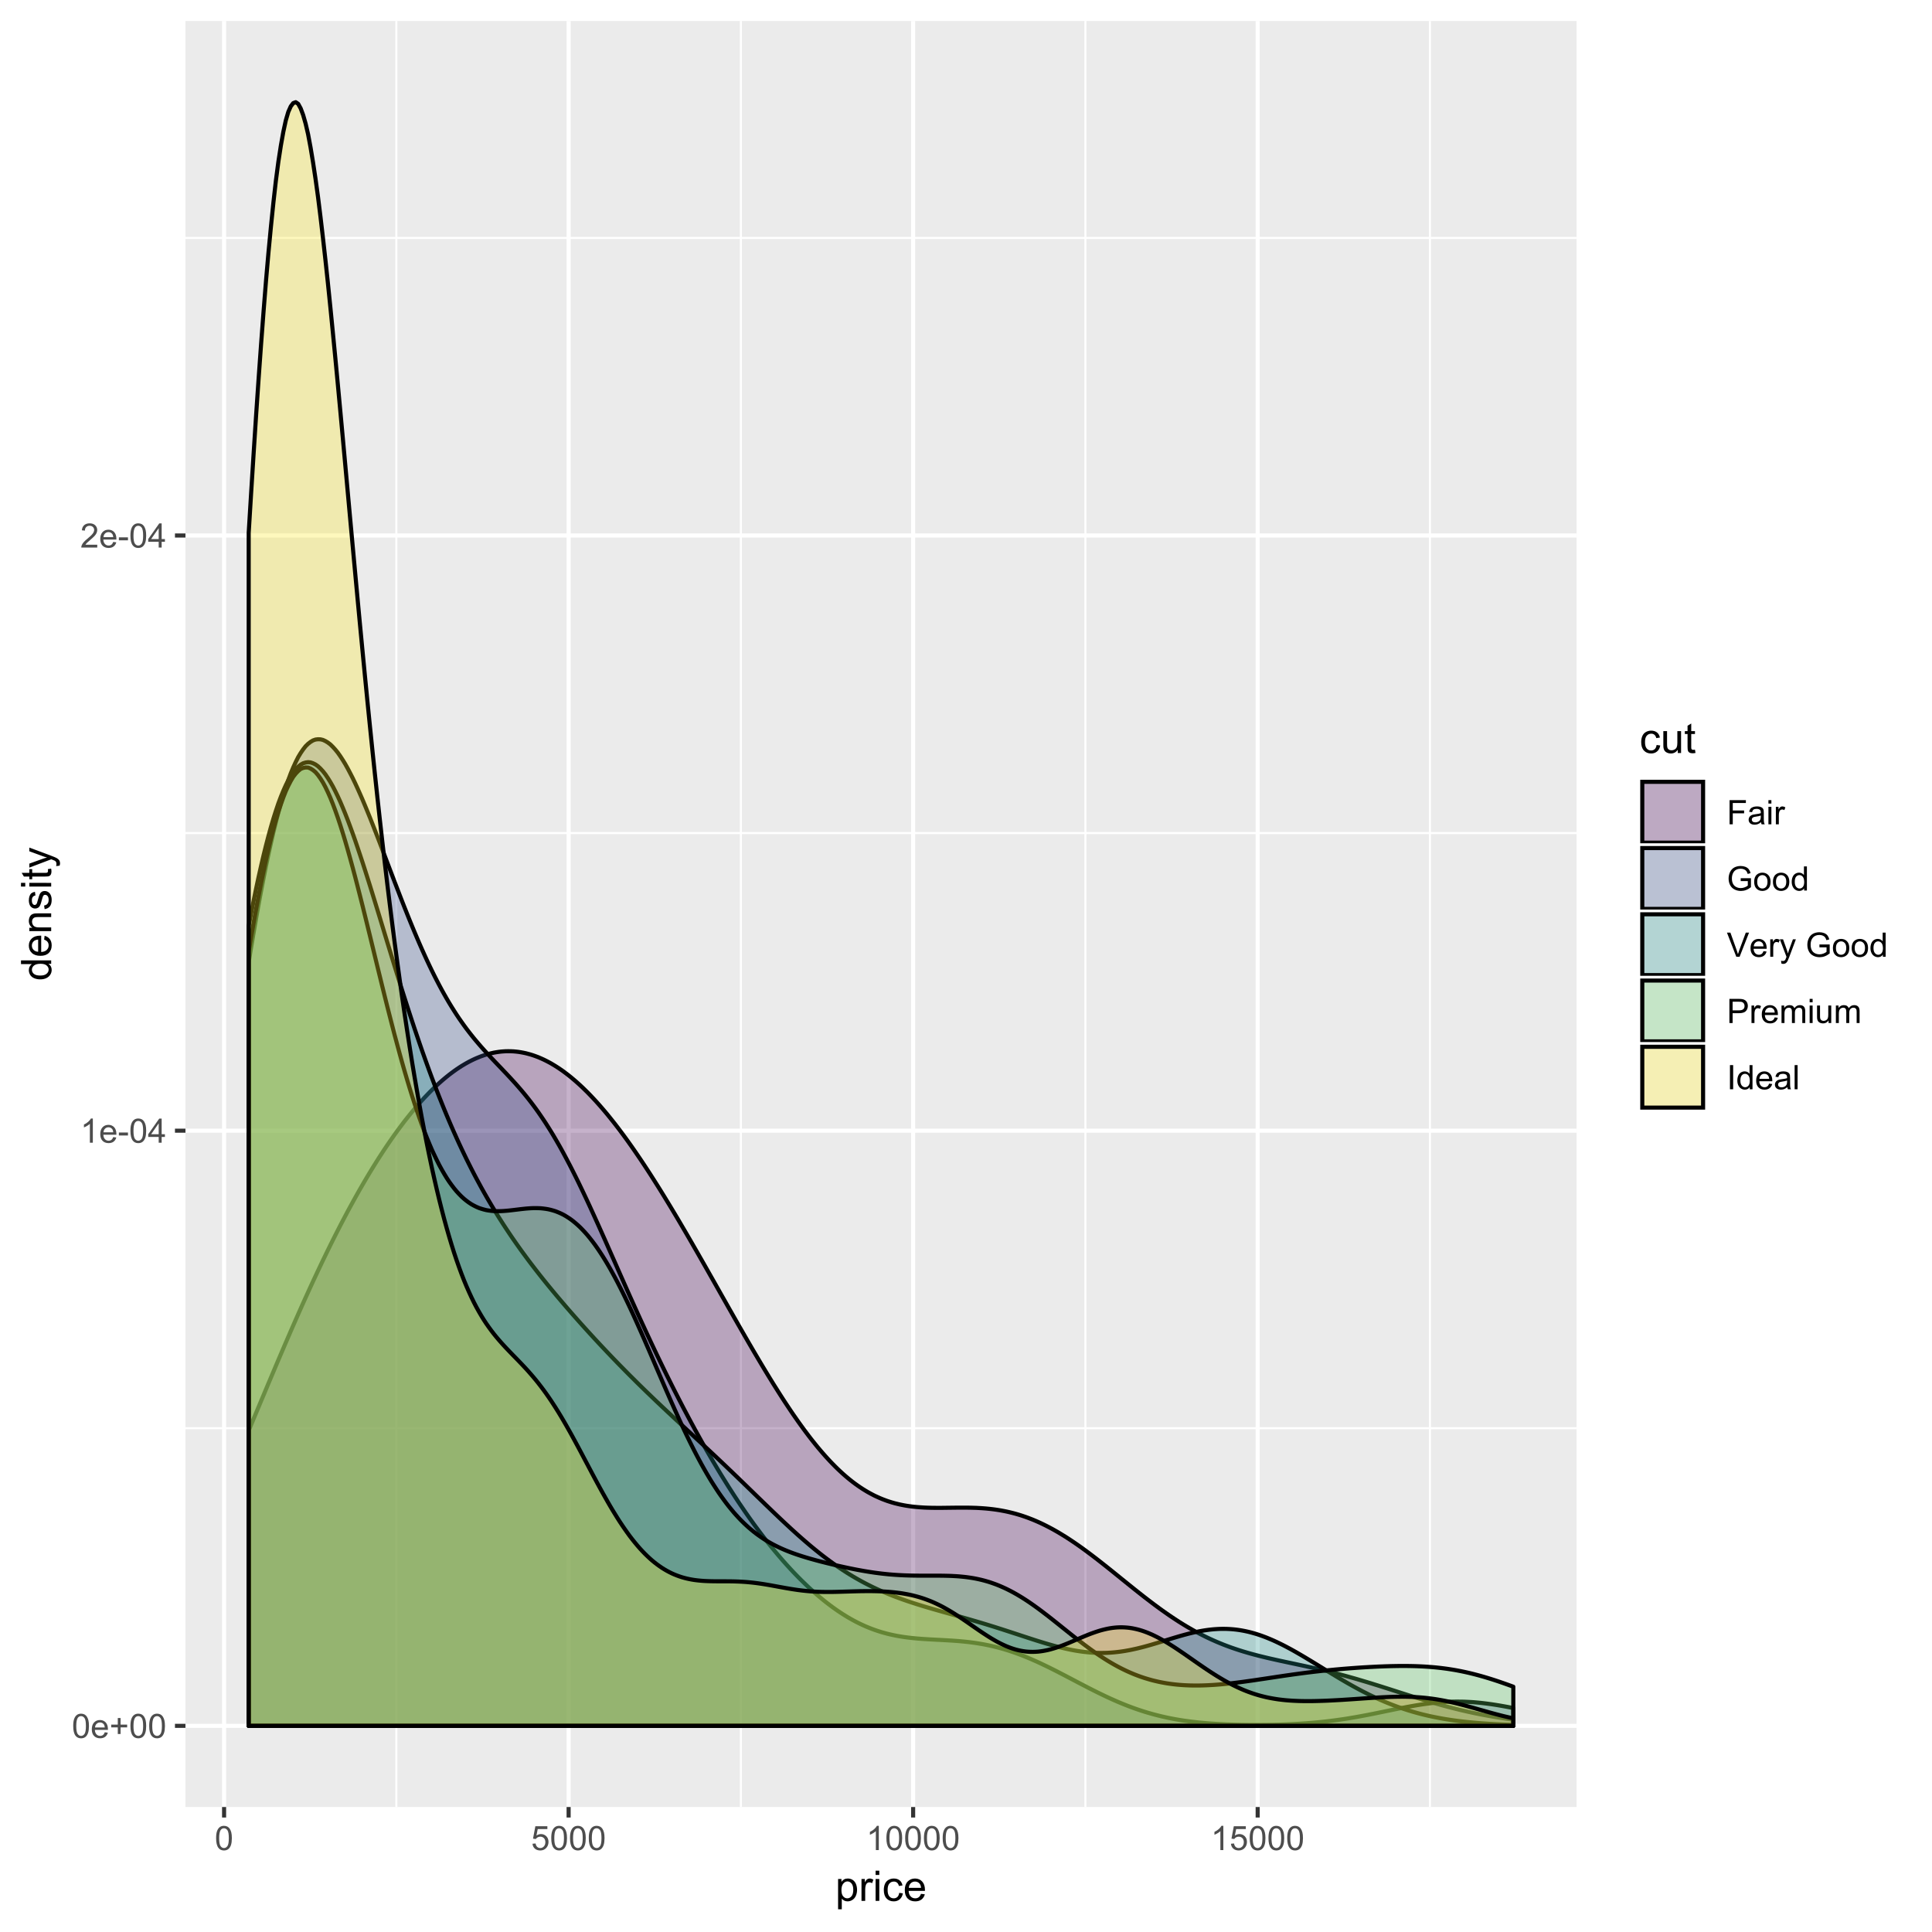 <?xml version="1.0" encoding="UTF-8"?>
<svg xmlns="http://www.w3.org/2000/svg" xmlns:xlink="http://www.w3.org/1999/xlink" width="504pt" height="504pt" viewBox="0 0 504 504" version="1.1">
<defs>
<g>
<symbol overflow="visible" id="glyph0-0">
<path style="stroke:none;" d="M 1.102 0 L 1.102 -5.5 L 5.5 -5.5 L 5.5 0 Z M 1.238 -0.137 L 5.363 -0.137 L 5.363 -5.363 L 1.238 -5.363 Z M 1.238 -0.137 "/>
</symbol>
<symbol overflow="visible" id="glyph0-1">
<path style="stroke:none;" d="M 0.367 -3.105 C 0.363 -3.848 0.438 -4.445 0.594 -4.902 C 0.742 -5.355 0.973 -5.707 1.277 -5.953 C 1.578 -6.199 1.957 -6.32 2.418 -6.324 C 2.754 -6.32 3.051 -6.254 3.309 -6.121 C 3.562 -5.984 3.773 -5.789 3.938 -5.531 C 4.102 -5.273 4.23 -4.961 4.328 -4.594 C 4.422 -4.227 4.469 -3.73 4.473 -3.105 C 4.469 -2.367 4.395 -1.77 4.242 -1.316 C 4.09 -0.859 3.863 -0.508 3.562 -0.262 C 3.258 -0.016 2.875 0.105 2.418 0.109 C 1.809 0.105 1.332 -0.109 0.988 -0.547 C 0.57 -1.066 0.363 -1.922 0.367 -3.105 Z M 1.16 -3.105 C 1.16 -2.07 1.281 -1.379 1.523 -1.039 C 1.766 -0.695 2.062 -0.527 2.418 -0.527 C 2.773 -0.527 3.074 -0.699 3.316 -1.043 C 3.559 -1.387 3.68 -2.074 3.68 -3.105 C 3.68 -4.145 3.559 -4.832 3.316 -5.172 C 3.074 -5.512 2.77 -5.684 2.41 -5.684 C 2.051 -5.684 1.77 -5.531 1.559 -5.234 C 1.293 -4.844 1.16 -4.137 1.16 -3.105 Z M 1.16 -3.105 "/>
</symbol>
<symbol overflow="visible" id="glyph0-2">
<path style="stroke:none;" d="M 3.703 -1.469 L 4.504 -1.371 C 4.375 -0.902 4.141 -0.539 3.801 -0.285 C 3.461 -0.027 3.027 0.098 2.496 0.102 C 1.828 0.098 1.297 -0.102 0.906 -0.512 C 0.512 -0.918 0.316 -1.496 0.32 -2.242 C 0.316 -3.008 0.516 -3.605 0.914 -4.031 C 1.309 -4.453 1.82 -4.664 2.453 -4.668 C 3.059 -4.664 3.555 -4.457 3.945 -4.043 C 4.328 -3.629 4.523 -3.043 4.527 -2.289 C 4.523 -2.242 4.523 -2.176 4.523 -2.086 L 1.121 -2.086 C 1.145 -1.582 1.289 -1.195 1.547 -0.93 C 1.801 -0.66 2.117 -0.527 2.5 -0.531 C 2.781 -0.527 3.023 -0.602 3.227 -0.754 C 3.426 -0.902 3.586 -1.141 3.703 -1.469 Z M 1.164 -2.719 L 3.711 -2.719 C 3.672 -3.102 3.578 -3.387 3.422 -3.582 C 3.172 -3.879 2.852 -4.031 2.461 -4.031 C 2.105 -4.031 1.805 -3.91 1.566 -3.672 C 1.32 -3.434 1.188 -3.117 1.164 -2.719 Z M 1.164 -2.719 "/>
</symbol>
<symbol overflow="visible" id="glyph0-3">
<path style="stroke:none;" d="M 2.203 -1.02 L 2.203 -2.746 L 0.488 -2.746 L 0.488 -3.469 L 2.203 -3.469 L 2.203 -5.184 L 2.934 -5.184 L 2.934 -3.469 L 4.648 -3.469 L 4.648 -2.746 L 2.934 -2.746 L 2.934 -1.02 Z M 2.203 -1.02 "/>
</symbol>
<symbol overflow="visible" id="glyph0-4">
<path style="stroke:none;" d="M 3.277 0 L 2.504 0 L 2.504 -4.93 C 2.316 -4.75 2.074 -4.574 1.773 -4.395 C 1.469 -4.215 1.195 -4.082 0.957 -3.996 L 0.957 -4.742 C 1.387 -4.941 1.766 -5.188 2.09 -5.48 C 2.414 -5.77 2.645 -6.051 2.781 -6.324 L 3.277 -6.324 Z M 3.277 0 "/>
</symbol>
<symbol overflow="visible" id="glyph0-5">
<path style="stroke:none;" d="M 0.281 -1.891 L 0.281 -2.668 L 2.656 -2.668 L 2.656 -1.891 Z M 0.281 -1.891 "/>
</symbol>
<symbol overflow="visible" id="glyph0-6">
<path style="stroke:none;" d="M 2.844 0 L 2.844 -1.508 L 0.113 -1.508 L 0.113 -2.219 L 2.988 -6.301 L 3.617 -6.301 L 3.617 -2.219 L 4.469 -2.219 L 4.469 -1.508 L 3.617 -1.508 L 3.617 0 Z M 2.844 -2.219 L 2.844 -5.059 L 0.871 -2.219 Z M 2.844 -2.219 "/>
</symbol>
<symbol overflow="visible" id="glyph0-7">
<path style="stroke:none;" d="M 4.43 -0.742 L 4.43 0 L 0.266 0 C 0.258 -0.188 0.289 -0.367 0.355 -0.539 C 0.461 -0.82 0.629 -1.098 0.863 -1.375 C 1.094 -1.648 1.434 -1.965 1.879 -2.328 C 2.562 -2.887 3.023 -3.332 3.266 -3.664 C 3.5 -3.988 3.621 -4.301 3.625 -4.594 C 3.621 -4.898 3.512 -5.156 3.297 -5.367 C 3.074 -5.578 2.789 -5.684 2.441 -5.684 C 2.066 -5.684 1.77 -5.57 1.547 -5.348 C 1.32 -5.125 1.207 -4.816 1.207 -4.422 L 0.414 -4.504 C 0.465 -5.094 0.668 -5.543 1.027 -5.855 C 1.379 -6.164 1.855 -6.32 2.457 -6.324 C 3.059 -6.32 3.539 -6.152 3.891 -5.82 C 4.242 -5.484 4.418 -5.07 4.422 -4.578 C 4.418 -4.32 4.367 -4.074 4.266 -3.832 C 4.164 -3.59 3.992 -3.332 3.754 -3.062 C 3.512 -2.793 3.113 -2.426 2.562 -1.957 C 2.094 -1.566 1.797 -1.301 1.664 -1.16 C 1.531 -1.02 1.422 -0.879 1.34 -0.742 Z M 4.43 -0.742 "/>
</symbol>
<symbol overflow="visible" id="glyph0-8">
<path style="stroke:none;" d="M 0.367 -1.648 L 1.176 -1.719 C 1.234 -1.32 1.375 -1.023 1.594 -0.824 C 1.812 -0.625 2.078 -0.527 2.391 -0.527 C 2.762 -0.527 3.074 -0.668 3.336 -0.949 C 3.59 -1.23 3.719 -1.602 3.723 -2.066 C 3.719 -2.504 3.594 -2.852 3.348 -3.109 C 3.098 -3.363 2.773 -3.492 2.375 -3.492 C 2.125 -3.492 1.902 -3.434 1.703 -3.32 C 1.5 -3.207 1.344 -3.062 1.23 -2.883 L 0.504 -2.977 L 1.113 -6.215 L 4.246 -6.215 L 4.246 -5.473 L 1.73 -5.473 L 1.391 -3.781 C 1.766 -4.039 2.164 -4.172 2.582 -4.176 C 3.129 -4.172 3.594 -3.98 3.973 -3.605 C 4.352 -3.223 4.539 -2.734 4.543 -2.137 C 4.539 -1.562 4.375 -1.07 4.043 -0.656 C 3.637 -0.148 3.086 0.105 2.391 0.109 C 1.816 0.105 1.348 -0.051 0.984 -0.371 C 0.621 -0.691 0.414 -1.117 0.367 -1.648 Z M 0.367 -1.648 "/>
</symbol>
<symbol overflow="visible" id="glyph0-9">
<path style="stroke:none;" d="M 0.723 0 L 0.723 -6.301 L 4.973 -6.301 L 4.973 -5.555 L 1.555 -5.555 L 1.555 -3.605 L 4.512 -3.605 L 4.512 -2.863 L 1.555 -2.863 L 1.555 0 Z M 0.723 0 "/>
</symbol>
<symbol overflow="visible" id="glyph0-10">
<path style="stroke:none;" d="M 3.559 -0.562 C 3.27 -0.32 2.996 -0.148 2.73 -0.047 C 2.465 0.051 2.18 0.098 1.879 0.102 C 1.375 0.098 0.988 -0.02 0.719 -0.266 C 0.449 -0.508 0.316 -0.82 0.316 -1.203 C 0.316 -1.422 0.367 -1.629 0.469 -1.816 C 0.57 -2 0.703 -2.148 0.871 -2.262 C 1.031 -2.371 1.215 -2.453 1.426 -2.516 C 1.574 -2.551 1.805 -2.59 2.113 -2.629 C 2.734 -2.703 3.195 -2.793 3.492 -2.895 C 3.492 -3 3.492 -3.066 3.496 -3.098 C 3.492 -3.41 3.418 -3.633 3.277 -3.766 C 3.074 -3.938 2.781 -4.023 2.398 -4.027 C 2.031 -4.023 1.762 -3.961 1.59 -3.836 C 1.414 -3.707 1.289 -3.48 1.207 -3.16 L 0.453 -3.262 C 0.516 -3.582 0.629 -3.844 0.789 -4.043 C 0.945 -4.242 1.172 -4.395 1.473 -4.504 C 1.77 -4.609 2.117 -4.664 2.508 -4.668 C 2.898 -4.664 3.215 -4.617 3.457 -4.527 C 3.699 -4.434 3.879 -4.32 3.996 -4.184 C 4.109 -4.043 4.188 -3.867 4.238 -3.656 C 4.258 -3.523 4.27 -3.285 4.273 -2.945 L 4.273 -1.914 C 4.27 -1.191 4.289 -0.734 4.324 -0.547 C 4.355 -0.352 4.418 -0.172 4.52 0 L 3.711 0 C 3.629 -0.16 3.578 -0.348 3.559 -0.562 Z M 3.492 -2.289 C 3.211 -2.172 2.789 -2.074 2.23 -2 C 1.91 -1.949 1.684 -1.898 1.555 -1.844 C 1.422 -1.785 1.32 -1.699 1.25 -1.59 C 1.176 -1.477 1.141 -1.355 1.145 -1.227 C 1.141 -1.016 1.219 -0.844 1.379 -0.707 C 1.531 -0.57 1.762 -0.504 2.062 -0.504 C 2.359 -0.504 2.621 -0.566 2.855 -0.699 C 3.086 -0.824 3.258 -1.004 3.367 -1.234 C 3.449 -1.406 3.492 -1.664 3.492 -2.008 Z M 3.492 -2.289 "/>
</symbol>
<symbol overflow="visible" id="glyph0-11">
<path style="stroke:none;" d="M 0.586 -5.41 L 0.586 -6.301 L 1.359 -6.301 L 1.359 -5.41 Z M 0.586 0 L 0.586 -4.562 L 1.359 -4.562 L 1.359 0 Z M 0.586 0 "/>
</symbol>
<symbol overflow="visible" id="glyph0-12">
<path style="stroke:none;" d="M 0.57 0 L 0.57 -4.562 L 1.266 -4.562 L 1.266 -3.871 C 1.445 -4.191 1.609 -4.406 1.758 -4.512 C 1.906 -4.613 2.07 -4.664 2.258 -4.668 C 2.516 -4.664 2.781 -4.582 3.051 -4.418 L 2.785 -3.699 C 2.59 -3.809 2.402 -3.867 2.219 -3.867 C 2.047 -3.867 1.895 -3.816 1.762 -3.715 C 1.625 -3.613 1.527 -3.473 1.473 -3.293 C 1.383 -3.016 1.34 -2.715 1.344 -2.391 L 1.344 0 Z M 0.57 0 "/>
</symbol>
<symbol overflow="visible" id="glyph0-13">
<path style="stroke:none;" d="M 3.625 -2.469 L 3.625 -3.211 L 6.297 -3.215 L 6.297 -0.875 C 5.883 -0.547 5.461 -0.301 5.027 -0.137 C 4.59 0.027 4.141 0.105 3.688 0.109 C 3.062 0.105 2.5 -0.023 2 -0.289 C 1.492 -0.551 1.113 -0.934 0.855 -1.438 C 0.598 -1.938 0.469 -2.5 0.469 -3.121 C 0.469 -3.73 0.594 -4.301 0.852 -4.836 C 1.105 -5.363 1.477 -5.758 1.957 -6.02 C 2.438 -6.273 2.992 -6.402 3.621 -6.406 C 4.074 -6.402 4.484 -6.328 4.855 -6.184 C 5.223 -6.035 5.512 -5.832 5.723 -5.566 C 5.93 -5.301 6.09 -4.957 6.199 -4.539 L 5.449 -4.332 C 5.352 -4.648 5.23 -4.902 5.094 -5.086 C 4.953 -5.27 4.754 -5.414 4.492 -5.527 C 4.23 -5.637 3.941 -5.695 3.625 -5.695 C 3.242 -5.695 2.914 -5.637 2.637 -5.52 C 2.359 -5.402 2.133 -5.246 1.965 -5.059 C 1.793 -4.867 1.664 -4.66 1.57 -4.438 C 1.406 -4.047 1.324 -3.625 1.328 -3.172 C 1.324 -2.605 1.422 -2.137 1.617 -1.762 C 1.809 -1.383 2.09 -1.102 2.461 -0.918 C 2.828 -0.734 3.219 -0.645 3.641 -0.645 C 3.996 -0.645 4.348 -0.711 4.695 -0.852 C 5.035 -0.988 5.297 -1.137 5.477 -1.297 L 5.477 -2.469 Z M 3.625 -2.469 "/>
</symbol>
<symbol overflow="visible" id="glyph0-14">
<path style="stroke:none;" d="M 0.293 -2.281 C 0.293 -3.125 0.527 -3.754 0.996 -4.16 C 1.387 -4.496 1.863 -4.664 2.434 -4.668 C 3.059 -4.664 3.57 -4.457 3.969 -4.051 C 4.363 -3.637 4.562 -3.07 4.566 -2.348 C 4.562 -1.758 4.477 -1.297 4.301 -0.961 C 4.125 -0.625 3.867 -0.363 3.535 -0.176 C 3.195 0.008 2.828 0.098 2.434 0.102 C 1.789 0.098 1.273 -0.102 0.883 -0.512 C 0.488 -0.918 0.293 -1.508 0.293 -2.281 Z M 1.086 -2.281 C 1.082 -1.695 1.211 -1.258 1.469 -0.969 C 1.723 -0.672 2.043 -0.527 2.434 -0.531 C 2.812 -0.527 3.133 -0.672 3.391 -0.969 C 3.645 -1.258 3.773 -1.707 3.773 -2.309 C 3.773 -2.871 3.645 -3.297 3.387 -3.59 C 3.129 -3.879 2.809 -4.023 2.434 -4.027 C 2.043 -4.023 1.723 -3.879 1.469 -3.594 C 1.211 -3.301 1.082 -2.863 1.086 -2.281 Z M 1.086 -2.281 "/>
</symbol>
<symbol overflow="visible" id="glyph0-15">
<path style="stroke:none;" d="M 3.539 0 L 3.539 -0.574 C 3.25 -0.125 2.824 0.098 2.266 0.102 C 1.898 0.098 1.562 0 1.262 -0.199 C 0.953 -0.398 0.719 -0.676 0.551 -1.039 C 0.383 -1.395 0.297 -1.809 0.301 -2.277 C 0.297 -2.73 0.375 -3.145 0.527 -3.516 C 0.68 -3.887 0.906 -4.172 1.211 -4.371 C 1.512 -4.566 1.852 -4.664 2.23 -4.668 C 2.5 -4.664 2.746 -4.605 2.965 -4.492 C 3.18 -4.375 3.352 -4.223 3.488 -4.039 L 3.488 -6.301 L 4.258 -6.301 L 4.258 0 Z M 1.094 -2.277 C 1.09 -1.691 1.215 -1.254 1.465 -0.965 C 1.711 -0.672 2 -0.527 2.336 -0.531 C 2.672 -0.527 2.961 -0.664 3.199 -0.945 C 3.434 -1.219 3.551 -1.641 3.555 -2.211 C 3.551 -2.832 3.43 -3.293 3.191 -3.586 C 2.949 -3.879 2.652 -4.023 2.305 -4.027 C 1.957 -4.023 1.672 -3.883 1.441 -3.605 C 1.207 -3.32 1.09 -2.879 1.094 -2.277 Z M 1.094 -2.277 "/>
</symbol>
<symbol overflow="visible" id="glyph0-16">
<path style="stroke:none;" d="M 2.48 0 L 0.039 -6.301 L 0.941 -6.301 L 2.578 -1.723 C 2.711 -1.355 2.82 -1.012 2.91 -0.691 C 3.004 -1.035 3.117 -1.379 3.25 -1.723 L 4.949 -6.301 L 5.801 -6.301 L 3.336 0 Z M 2.48 0 "/>
</symbol>
<symbol overflow="visible" id="glyph0-17">
<path style="stroke:none;" d="M 0.547 1.758 L 0.461 1.031 C 0.629 1.078 0.777 1.102 0.902 1.102 C 1.074 1.102 1.211 1.07 1.312 1.016 C 1.414 0.953 1.5 0.875 1.57 0.773 C 1.617 0.695 1.695 0.504 1.805 0.199 C 1.82 0.152 1.844 0.086 1.875 0.008 L 0.141 -4.562 L 0.977 -4.562 L 1.926 -1.922 C 2.047 -1.586 2.156 -1.23 2.258 -0.863 C 2.344 -1.215 2.449 -1.562 2.574 -1.902 L 3.551 -4.562 L 4.324 -4.562 L 2.586 0.078 C 2.398 0.574 2.254 0.922 2.152 1.113 C 2.012 1.367 1.855 1.551 1.68 1.672 C 1.5 1.789 1.289 1.852 1.043 1.852 C 0.895 1.852 0.727 1.82 0.547 1.758 Z M 0.547 1.758 "/>
</symbol>
<symbol overflow="visible" id="glyph0-18">
<path style="stroke:none;" d=""/>
</symbol>
<symbol overflow="visible" id="glyph0-19">
<path style="stroke:none;" d="M 0.68 0 L 0.68 -6.301 L 3.055 -6.301 C 3.469 -6.297 3.789 -6.277 4.012 -6.238 C 4.32 -6.184 4.578 -6.086 4.789 -5.941 C 4.996 -5.797 5.168 -5.594 5.297 -5.336 C 5.422 -5.074 5.484 -4.789 5.488 -4.477 C 5.484 -3.941 5.312 -3.488 4.977 -3.117 C 4.633 -2.746 4.02 -2.559 3.129 -2.562 L 1.512 -2.562 L 1.512 0 Z M 1.512 -3.305 L 3.141 -3.305 C 3.68 -3.305 4.062 -3.402 4.289 -3.605 C 4.516 -3.801 4.629 -4.086 4.629 -4.453 C 4.629 -4.715 4.559 -4.938 4.426 -5.129 C 4.289 -5.312 4.117 -5.438 3.902 -5.5 C 3.762 -5.535 3.5 -5.555 3.125 -5.555 L 1.512 -5.555 Z M 1.512 -3.305 "/>
</symbol>
<symbol overflow="visible" id="glyph0-20">
<path style="stroke:none;" d="M 0.578 0 L 0.578 -4.562 L 1.273 -4.562 L 1.273 -3.922 C 1.414 -4.141 1.605 -4.32 1.844 -4.461 C 2.078 -4.594 2.348 -4.664 2.656 -4.668 C 2.992 -4.664 3.27 -4.594 3.488 -4.457 C 3.699 -4.312 3.852 -4.117 3.945 -3.867 C 4.301 -4.398 4.773 -4.664 5.355 -4.668 C 5.805 -4.664 6.148 -4.539 6.395 -4.289 C 6.637 -4.039 6.762 -3.652 6.762 -3.133 L 6.762 0 L 5.996 0 L 5.996 -2.875 C 5.992 -3.184 5.969 -3.406 5.918 -3.543 C 5.867 -3.676 5.773 -3.785 5.645 -3.871 C 5.512 -3.953 5.359 -3.996 5.184 -3.996 C 4.859 -3.996 4.594 -3.887 4.383 -3.676 C 4.172 -3.457 4.066 -3.117 4.066 -2.652 L 4.066 0 L 3.293 0 L 3.293 -2.965 C 3.293 -3.309 3.227 -3.566 3.102 -3.738 C 2.973 -3.91 2.77 -3.996 2.484 -3.996 C 2.266 -3.996 2.062 -3.938 1.879 -3.824 C 1.691 -3.707 1.559 -3.539 1.477 -3.32 C 1.391 -3.098 1.348 -2.781 1.352 -2.367 L 1.352 0 Z M 0.578 0 "/>
</symbol>
<symbol overflow="visible" id="glyph0-21">
<path style="stroke:none;" d="M 3.57 0 L 3.57 -0.672 C 3.211 -0.156 2.73 0.098 2.121 0.102 C 1.852 0.098 1.598 0.051 1.367 -0.051 C 1.133 -0.152 0.961 -0.281 0.848 -0.441 C 0.734 -0.594 0.656 -0.785 0.609 -1.016 C 0.578 -1.164 0.562 -1.406 0.562 -1.734 L 0.562 -4.562 L 1.336 -4.562 L 1.336 -2.031 C 1.336 -1.625 1.352 -1.352 1.383 -1.215 C 1.43 -1.008 1.531 -0.848 1.691 -0.734 C 1.848 -0.617 2.043 -0.562 2.277 -0.562 C 2.508 -0.562 2.727 -0.621 2.93 -0.738 C 3.133 -0.855 3.273 -1.016 3.359 -1.227 C 3.441 -1.43 3.484 -1.727 3.488 -2.117 L 3.488 -4.562 L 4.262 -4.562 L 4.262 0 Z M 3.57 0 "/>
</symbol>
<symbol overflow="visible" id="glyph0-22">
<path style="stroke:none;" d="M 0.82 0 L 0.82 -6.301 L 1.656 -6.301 L 1.656 0 Z M 0.82 0 "/>
</symbol>
<symbol overflow="visible" id="glyph0-23">
<path style="stroke:none;" d="M 0.562 0 L 0.562 -6.301 L 1.336 -6.301 L 1.336 0 Z M 0.562 0 "/>
</symbol>
<symbol overflow="visible" id="glyph1-0">
<path style="stroke:none;" d="M 1.375 0 L 1.375 -6.875 L 6.875 -6.875 L 6.875 0 Z M 1.547 -0.172 L 6.703 -0.172 L 6.703 -6.703 L 1.547 -6.703 Z M 1.547 -0.172 "/>
</symbol>
<symbol overflow="visible" id="glyph1-1">
<path style="stroke:none;" d="M 0.727 2.188 L 0.727 -5.703 L 1.605 -5.703 L 1.605 -4.961 C 1.812 -5.25 2.047 -5.469 2.309 -5.613 C 2.57 -5.758 2.887 -5.828 3.262 -5.832 C 3.746 -5.828 4.176 -5.703 4.551 -5.457 C 4.922 -5.203 5.203 -4.852 5.391 -4.395 C 5.578 -3.938 5.672 -3.438 5.676 -2.895 C 5.672 -2.309 5.566 -1.781 5.359 -1.316 C 5.148 -0.848 4.844 -0.488 4.449 -0.242 C 4.047 0.008 3.629 0.129 3.191 0.129 C 2.867 0.129 2.578 0.062 2.32 -0.074 C 2.062 -0.211 1.852 -0.383 1.691 -0.59 L 1.691 2.188 Z M 1.602 -2.82 C 1.598 -2.082 1.746 -1.539 2.047 -1.191 C 2.34 -0.836 2.699 -0.66 3.125 -0.664 C 3.551 -0.66 3.918 -0.844 4.227 -1.211 C 4.531 -1.574 4.688 -2.137 4.688 -2.898 C 4.688 -3.625 4.535 -4.168 4.238 -4.531 C 3.938 -4.891 3.582 -5.074 3.168 -5.074 C 2.754 -5.074 2.391 -4.879 2.074 -4.496 C 1.758 -4.109 1.598 -3.551 1.602 -2.82 Z M 1.602 -2.82 "/>
</symbol>
<symbol overflow="visible" id="glyph1-2">
<path style="stroke:none;" d="M 0.715 0 L 0.715 -5.703 L 1.586 -5.703 L 1.586 -4.84 C 1.805 -5.242 2.008 -5.508 2.199 -5.637 C 2.383 -5.766 2.59 -5.828 2.82 -5.832 C 3.141 -5.828 3.473 -5.727 3.812 -5.523 L 3.48 -4.625 C 3.242 -4.762 3.004 -4.832 2.773 -4.836 C 2.555 -4.832 2.363 -4.77 2.199 -4.645 C 2.027 -4.516 1.91 -4.34 1.844 -4.113 C 1.73 -3.77 1.676 -3.391 1.68 -2.984 L 1.68 0 Z M 0.715 0 "/>
</symbol>
<symbol overflow="visible" id="glyph1-3">
<path style="stroke:none;" d="M 0.73 -6.762 L 0.73 -7.875 L 1.695 -7.875 L 1.695 -6.762 Z M 0.73 0 L 0.73 -5.703 L 1.695 -5.703 L 1.695 0 Z M 0.73 0 "/>
</symbol>
<symbol overflow="visible" id="glyph1-4">
<path style="stroke:none;" d="M 4.445 -2.09 L 5.398 -1.965 C 5.289 -1.309 5.023 -0.797 4.598 -0.426 C 4.168 -0.055 3.645 0.129 3.023 0.129 C 2.242 0.129 1.613 -0.125 1.141 -0.637 C 0.664 -1.145 0.426 -1.875 0.43 -2.832 C 0.426 -3.441 0.527 -3.98 0.734 -4.445 C 0.938 -4.906 1.25 -5.254 1.668 -5.484 C 2.082 -5.715 2.535 -5.828 3.031 -5.832 C 3.645 -5.828 4.152 -5.672 4.547 -5.363 C 4.941 -5.047 5.191 -4.602 5.305 -4.027 L 4.367 -3.883 C 4.273 -4.262 4.117 -4.551 3.891 -4.746 C 3.664 -4.941 3.387 -5.039 3.066 -5.039 C 2.574 -5.039 2.18 -4.863 1.879 -4.516 C 1.57 -4.164 1.418 -3.613 1.422 -2.859 C 1.418 -2.09 1.566 -1.531 1.863 -1.184 C 2.156 -0.836 2.539 -0.66 3.012 -0.664 C 3.391 -0.66 3.707 -0.777 3.961 -1.012 C 4.215 -1.242 4.375 -1.602 4.445 -2.09 Z M 4.445 -2.09 "/>
</symbol>
<symbol overflow="visible" id="glyph1-5">
<path style="stroke:none;" d="M 4.629 -1.836 L 5.629 -1.715 C 5.469 -1.125 5.176 -0.672 4.75 -0.352 C 4.324 -0.031 3.781 0.129 3.121 0.129 C 2.281 0.129 1.617 -0.125 1.133 -0.641 C 0.641 -1.152 0.398 -1.875 0.402 -2.805 C 0.398 -3.762 0.645 -4.504 1.145 -5.035 C 1.637 -5.562 2.277 -5.828 3.066 -5.832 C 3.824 -5.828 4.449 -5.57 4.934 -5.051 C 5.418 -4.531 5.66 -3.801 5.66 -2.863 C 5.66 -2.805 5.656 -2.719 5.656 -2.605 L 1.402 -2.605 C 1.434 -1.977 1.613 -1.496 1.934 -1.164 C 2.25 -0.828 2.645 -0.66 3.125 -0.664 C 3.477 -0.66 3.781 -0.754 4.031 -0.945 C 4.281 -1.129 4.48 -1.426 4.629 -1.836 Z M 1.457 -3.398 L 4.641 -3.398 C 4.598 -3.879 4.473 -4.238 4.273 -4.48 C 3.961 -4.852 3.562 -5.039 3.078 -5.039 C 2.629 -5.039 2.258 -4.891 1.957 -4.594 C 1.652 -4.297 1.484 -3.898 1.457 -3.398 Z M 1.457 -3.398 "/>
</symbol>
<symbol overflow="visible" id="glyph1-6">
<path style="stroke:none;" d="M 4.465 0 L 4.465 -0.836 C 4.02 -0.191 3.414 0.129 2.652 0.129 C 2.312 0.129 2 0.066 1.711 -0.062 C 1.418 -0.191 1.199 -0.355 1.059 -0.551 C 0.914 -0.746 0.816 -0.984 0.762 -1.266 C 0.723 -1.453 0.703 -1.754 0.703 -2.172 L 0.703 -5.703 L 1.672 -5.703 L 1.672 -2.539 C 1.668 -2.031 1.688 -1.691 1.73 -1.52 C 1.785 -1.262 1.914 -1.062 2.113 -0.922 C 2.309 -0.773 2.555 -0.703 2.848 -0.703 C 3.137 -0.703 3.406 -0.777 3.66 -0.926 C 3.914 -1.074 4.094 -1.273 4.199 -1.531 C 4.305 -1.785 4.359 -2.16 4.359 -2.648 L 4.359 -5.703 L 5.328 -5.703 L 5.328 0 Z M 4.465 0 "/>
</symbol>
<symbol overflow="visible" id="glyph1-7">
<path style="stroke:none;" d="M 2.836 -0.863 L 2.977 -0.012 C 2.703 0.043 2.457 0.07 2.246 0.074 C 1.891 0.07 1.621 0.02 1.43 -0.09 C 1.234 -0.199 1.098 -0.348 1.02 -0.527 C 0.941 -0.707 0.902 -1.086 0.902 -1.672 L 0.902 -4.953 L 0.195 -4.953 L 0.195 -5.703 L 0.902 -5.703 L 0.902 -7.117 L 1.863 -7.695 L 1.863 -5.703 L 2.836 -5.703 L 2.836 -4.953 L 1.863 -4.953 L 1.863 -1.617 C 1.863 -1.34 1.879 -1.16 1.914 -1.086 C 1.945 -1.004 2 -0.941 2.078 -0.898 C 2.152 -0.848 2.262 -0.824 2.41 -0.828 C 2.516 -0.824 2.66 -0.836 2.836 -0.863 Z M 2.836 -0.863 "/>
</symbol>
<symbol overflow="visible" id="glyph2-0">
<path style="stroke:none;" d="M 0 -1.375 L -6.875 -1.375 L -6.875 -6.875 L 0 -6.875 Z M -0.172 -1.547 L -0.172 -6.703 L -6.703 -6.703 L -6.703 -1.547 Z M -0.172 -1.547 "/>
</symbol>
<symbol overflow="visible" id="glyph2-1">
<path style="stroke:none;" d="M 0 -4.426 L -0.719 -4.426 C -0.152 -4.059 0.129 -3.527 0.129 -2.832 C 0.129 -2.371 0.004 -1.953 -0.246 -1.574 C -0.496 -1.191 -0.844 -0.895 -1.297 -0.688 C -1.742 -0.477 -2.262 -0.375 -2.848 -0.375 C -3.414 -0.375 -3.93 -0.469 -4.395 -0.66 C -4.859 -0.848 -5.215 -1.133 -5.461 -1.516 C -5.707 -1.895 -5.828 -2.32 -5.832 -2.789 C -5.828 -3.133 -5.758 -3.438 -5.613 -3.707 C -5.469 -3.973 -5.277 -4.191 -5.047 -4.359 L -7.875 -4.363 L -7.875 -5.324 L 0 -5.324 Z M -2.848 -1.371 C -2.113 -1.371 -1.566 -1.523 -1.207 -1.832 C -0.844 -2.137 -0.66 -2.5 -0.664 -2.922 C -0.66 -3.34 -0.836 -3.699 -1.184 -3.996 C -1.527 -4.293 -2.055 -4.441 -2.766 -4.441 C -3.547 -4.441 -4.117 -4.289 -4.484 -3.988 C -4.844 -3.688 -5.027 -3.316 -5.031 -2.879 C -5.027 -2.445 -4.852 -2.086 -4.504 -1.801 C -4.152 -1.512 -3.602 -1.371 -2.848 -1.371 Z M -2.848 -1.371 "/>
</symbol>
<symbol overflow="visible" id="glyph2-2">
<path style="stroke:none;" d="M -1.836 -4.629 L -1.715 -5.629 C -1.125 -5.469 -0.672 -5.176 -0.352 -4.75 C -0.031 -4.324 0.129 -3.781 0.129 -3.121 C 0.129 -2.281 -0.125 -1.617 -0.641 -1.133 C -1.152 -0.641 -1.875 -0.398 -2.805 -0.402 C -3.762 -0.398 -4.504 -0.645 -5.035 -1.145 C -5.562 -1.637 -5.828 -2.277 -5.832 -3.066 C -5.828 -3.824 -5.57 -4.449 -5.051 -4.934 C -4.531 -5.418 -3.801 -5.66 -2.863 -5.66 C -2.805 -5.66 -2.719 -5.656 -2.605 -5.656 L -2.605 -1.402 C -1.977 -1.434 -1.496 -1.613 -1.164 -1.934 C -0.828 -2.25 -0.66 -2.645 -0.664 -3.125 C -0.66 -3.477 -0.754 -3.781 -0.941 -4.031 C -1.125 -4.281 -1.422 -4.48 -1.836 -4.629 Z M -3.398 -1.457 L -3.398 -4.641 C -3.879 -4.598 -4.238 -4.473 -4.48 -4.273 C -4.852 -3.961 -5.039 -3.562 -5.039 -3.078 C -5.039 -2.629 -4.891 -2.258 -4.594 -1.957 C -4.297 -1.652 -3.898 -1.484 -3.398 -1.457 Z M -3.398 -1.457 "/>
</symbol>
<symbol overflow="visible" id="glyph2-3">
<path style="stroke:none;" d="M 0 -0.727 L -5.703 -0.727 L -5.703 -1.594 L -4.895 -1.594 C -5.516 -2.012 -5.828 -2.617 -5.832 -3.41 C -5.828 -3.754 -5.766 -4.066 -5.645 -4.355 C -5.52 -4.641 -5.359 -4.859 -5.16 -5.004 C -4.957 -5.145 -4.719 -5.242 -4.445 -5.305 C -4.266 -5.336 -3.953 -5.355 -3.508 -5.359 L 0 -5.359 L 0 -4.395 L -3.469 -4.395 C -3.863 -4.395 -4.156 -4.355 -4.352 -4.281 C -4.543 -4.203 -4.699 -4.07 -4.82 -3.879 C -4.934 -3.688 -4.992 -3.461 -4.996 -3.207 C -4.992 -2.793 -4.859 -2.438 -4.602 -2.141 C -4.336 -1.836 -3.844 -1.688 -3.117 -1.691 L 0 -1.691 Z M 0 -0.727 "/>
</symbol>
<symbol overflow="visible" id="glyph2-4">
<path style="stroke:none;" d="M -1.703 -0.34 L -1.852 -1.293 C -1.469 -1.344 -1.172 -1.492 -0.969 -1.742 C -0.762 -1.984 -0.66 -2.328 -0.664 -2.773 C -0.66 -3.211 -0.75 -3.539 -0.934 -3.758 C -1.113 -3.969 -1.328 -4.078 -1.574 -4.082 C -1.789 -4.078 -1.961 -3.984 -2.09 -3.797 C -2.172 -3.664 -2.281 -3.332 -2.418 -2.809 C -2.594 -2.098 -2.75 -1.609 -2.883 -1.336 C -3.012 -1.062 -3.191 -0.852 -3.422 -0.711 C -3.652 -0.566 -3.906 -0.496 -4.188 -0.5 C -4.441 -0.496 -4.676 -0.555 -4.895 -0.672 C -5.105 -0.785 -5.289 -0.945 -5.438 -1.148 C -5.547 -1.297 -5.637 -1.5 -5.715 -1.762 C -5.789 -2.02 -5.828 -2.301 -5.832 -2.602 C -5.828 -3.047 -5.766 -3.438 -5.637 -3.777 C -5.508 -4.113 -5.332 -4.363 -5.113 -4.527 C -4.891 -4.688 -4.598 -4.797 -4.234 -4.859 L -4.102 -3.914 C -4.395 -3.871 -4.621 -3.746 -4.789 -3.543 C -4.953 -3.336 -5.039 -3.043 -5.039 -2.668 C -5.039 -2.223 -4.965 -1.906 -4.816 -1.719 C -4.668 -1.523 -4.496 -1.43 -4.301 -1.434 C -4.176 -1.43 -4.062 -1.469 -3.965 -1.551 C -3.859 -1.629 -3.773 -1.754 -3.707 -1.922 C -3.668 -2.016 -3.586 -2.301 -3.461 -2.777 C -3.273 -3.461 -3.121 -3.938 -3.008 -4.207 C -2.891 -4.477 -2.723 -4.688 -2.5 -4.844 C -2.277 -4.996 -2.004 -5.074 -1.676 -5.074 C -1.352 -5.074 -1.047 -4.98 -0.766 -4.793 C -0.48 -4.605 -0.262 -4.332 -0.105 -3.98 C 0.051 -3.621 0.129 -3.223 0.129 -2.777 C 0.129 -2.035 -0.023 -1.469 -0.332 -1.082 C -0.641 -0.691 -1.098 -0.445 -1.703 -0.34 Z M -1.703 -0.34 "/>
</symbol>
<symbol overflow="visible" id="glyph2-5">
<path style="stroke:none;" d="M -6.762 -0.73 L -7.875 -0.73 L -7.875 -1.699 L -6.762 -1.699 Z M 0 -0.73 L -5.703 -0.73 L -5.703 -1.699 L 0 -1.695 Z M 0 -0.73 "/>
</symbol>
<symbol overflow="visible" id="glyph2-6">
<path style="stroke:none;" d="M -0.863 -2.836 L -0.012 -2.977 C 0.043 -2.703 0.07 -2.457 0.074 -2.246 C 0.07 -1.891 0.02 -1.621 -0.09 -1.43 C -0.199 -1.234 -0.348 -1.098 -0.527 -1.02 C -0.707 -0.941 -1.086 -0.902 -1.672 -0.902 L -4.953 -0.902 L -4.953 -0.195 L -5.703 -0.195 L -5.703 -0.902 L -7.117 -0.902 L -7.695 -1.863 L -5.703 -1.863 L -5.703 -2.836 L -4.953 -2.836 L -4.953 -1.863 L -1.617 -1.863 C -1.34 -1.863 -1.16 -1.879 -1.082 -1.914 C -1 -1.945 -0.938 -2 -0.895 -2.078 C -0.848 -2.152 -0.824 -2.262 -0.828 -2.41 C -0.824 -2.516 -0.836 -2.66 -0.863 -2.836 Z M -0.863 -2.836 "/>
</symbol>
<symbol overflow="visible" id="glyph2-7">
<path style="stroke:none;" d="M 2.195 -0.684 L 1.289 -0.574 C 1.344 -0.785 1.371 -0.969 1.375 -1.129 C 1.371 -1.34 1.336 -1.512 1.266 -1.641 C 1.195 -1.77 1.094 -1.875 0.969 -1.961 C 0.867 -2.02 0.629 -2.117 0.246 -2.258 C 0.191 -2.27 0.113 -2.301 0.012 -2.344 L -5.703 -0.176 L -5.703 -1.219 L -2.402 -2.406 C -1.98 -2.559 -1.539 -2.695 -1.078 -2.82 C -1.523 -2.926 -1.957 -3.059 -2.379 -3.219 L -5.703 -4.438 L -5.703 -5.402 L 0.098 -3.234 C 0.719 -3 1.148 -2.816 1.391 -2.691 C 1.707 -2.516 1.941 -2.32 2.094 -2.098 C 2.238 -1.875 2.312 -1.609 2.316 -1.305 C 2.312 -1.117 2.273 -0.91 2.195 -0.684 Z M 2.195 -0.684 "/>
</symbol>
</g>
<clipPath id="clip1">
  <path d="M 48.379 5.48 L 412 5.48 L 412 472 L 48.379 472 Z M 48.379 5.48 "/>
</clipPath>
<clipPath id="clip2">
  <path d="M 48.379 372 L 412 372 L 412 373 L 48.379 373 Z M 48.379 372 "/>
</clipPath>
<clipPath id="clip3">
  <path d="M 48.379 217 L 412 217 L 412 218 L 48.379 218 Z M 48.379 217 "/>
</clipPath>
<clipPath id="clip4">
  <path d="M 48.379 61 L 412 61 L 412 63 L 48.379 63 Z M 48.379 61 "/>
</clipPath>
<clipPath id="clip5">
  <path d="M 103 5.48 L 104 5.48 L 104 472 L 103 472 Z M 103 5.48 "/>
</clipPath>
<clipPath id="clip6">
  <path d="M 193 5.48 L 194 5.48 L 194 472 L 193 472 Z M 193 5.48 "/>
</clipPath>
<clipPath id="clip7">
  <path d="M 282 5.48 L 284 5.48 L 284 472 L 282 472 Z M 282 5.48 "/>
</clipPath>
<clipPath id="clip8">
  <path d="M 372 5.48 L 374 5.48 L 374 472 L 372 472 Z M 372 5.48 "/>
</clipPath>
<clipPath id="clip9">
  <path d="M 48.379 449 L 412 449 L 412 451 L 48.379 451 Z M 48.379 449 "/>
</clipPath>
<clipPath id="clip10">
  <path d="M 48.379 294 L 412 294 L 412 296 L 48.379 296 Z M 48.379 294 "/>
</clipPath>
<clipPath id="clip11">
  <path d="M 48.379 139 L 412 139 L 412 141 L 48.379 141 Z M 48.379 139 "/>
</clipPath>
<clipPath id="clip12">
  <path d="M 57 5.48 L 59 5.48 L 59 472 L 57 472 Z M 57 5.48 "/>
</clipPath>
<clipPath id="clip13">
  <path d="M 147 5.48 L 149 5.48 L 149 472 L 147 472 Z M 147 5.48 "/>
</clipPath>
<clipPath id="clip14">
  <path d="M 237 5.48 L 239 5.48 L 239 472 L 237 472 Z M 237 5.48 "/>
</clipPath>
<clipPath id="clip15">
  <path d="M 327 5.48 L 329 5.48 L 329 472 L 327 472 Z M 327 5.48 "/>
</clipPath>
</defs>
<g id="surface61">
<rect x="0" y="0" width="504" height="504" style="fill:rgb(100%,100%,100%);fill-opacity:1;stroke:none;"/>
<rect x="0" y="0" width="504" height="504" style="fill:rgb(100%,100%,100%);fill-opacity:1;stroke:none;"/>
<path style="fill:none;stroke-width:1.067;stroke-linecap:round;stroke-linejoin:round;stroke:rgb(100%,100%,100%);stroke-opacity:1;stroke-miterlimit:10;" d="M 0 504 L 504 504 L 504 0 L 0 0 Z M 0 504 "/>
<g clip-path="url(#clip1)" clip-rule="nonzero">
<path style=" stroke:none;fill-rule:nonzero;fill:rgb(92.157%,92.157%,92.157%);fill-opacity:1;" d="M 48.379 471.395 L 411.273 471.395 L 411.273 5.477 L 48.379 5.477 Z M 48.379 471.395 "/>
</g>
<g clip-path="url(#clip2)" clip-rule="nonzero">
<path style="fill:none;stroke-width:0.533;stroke-linecap:butt;stroke-linejoin:round;stroke:rgb(100%,100%,100%);stroke-opacity:1;stroke-miterlimit:10;" d="M 48.379 372.586 L 411.273 372.586 "/>
</g>
<g clip-path="url(#clip3)" clip-rule="nonzero">
<path style="fill:none;stroke-width:0.533;stroke-linecap:butt;stroke-linejoin:round;stroke:rgb(100%,100%,100%);stroke-opacity:1;stroke-miterlimit:10;" d="M 48.379 217.324 L 411.273 217.324 "/>
</g>
<g clip-path="url(#clip4)" clip-rule="nonzero">
<path style="fill:none;stroke-width:0.533;stroke-linecap:butt;stroke-linejoin:round;stroke:rgb(100%,100%,100%);stroke-opacity:1;stroke-miterlimit:10;" d="M 48.379 62.066 L 411.273 62.066 "/>
</g>
<g clip-path="url(#clip5)" clip-rule="nonzero">
<path style="fill:none;stroke-width:0.533;stroke-linecap:butt;stroke-linejoin:round;stroke:rgb(100%,100%,100%);stroke-opacity:1;stroke-miterlimit:10;" d="M 103.398 471.395 L 103.398 5.48 "/>
</g>
<g clip-path="url(#clip6)" clip-rule="nonzero">
<path style="fill:none;stroke-width:0.533;stroke-linecap:butt;stroke-linejoin:round;stroke:rgb(100%,100%,100%);stroke-opacity:1;stroke-miterlimit:10;" d="M 193.273 471.395 L 193.273 5.48 "/>
</g>
<g clip-path="url(#clip7)" clip-rule="nonzero">
<path style="fill:none;stroke-width:0.533;stroke-linecap:butt;stroke-linejoin:round;stroke:rgb(100%,100%,100%);stroke-opacity:1;stroke-miterlimit:10;" d="M 283.152 471.395 L 283.152 5.48 "/>
</g>
<g clip-path="url(#clip8)" clip-rule="nonzero">
<path style="fill:none;stroke-width:0.533;stroke-linecap:butt;stroke-linejoin:round;stroke:rgb(100%,100%,100%);stroke-opacity:1;stroke-miterlimit:10;" d="M 373.027 471.395 L 373.027 5.48 "/>
</g>
<g clip-path="url(#clip9)" clip-rule="nonzero">
<path style="fill:none;stroke-width:1.067;stroke-linecap:butt;stroke-linejoin:round;stroke:rgb(100%,100%,100%);stroke-opacity:1;stroke-miterlimit:10;" d="M 48.379 450.219 L 411.273 450.219 "/>
</g>
<g clip-path="url(#clip10)" clip-rule="nonzero">
<path style="fill:none;stroke-width:1.067;stroke-linecap:butt;stroke-linejoin:round;stroke:rgb(100%,100%,100%);stroke-opacity:1;stroke-miterlimit:10;" d="M 48.379 294.957 L 411.273 294.957 "/>
</g>
<g clip-path="url(#clip11)" clip-rule="nonzero">
<path style="fill:none;stroke-width:1.067;stroke-linecap:butt;stroke-linejoin:round;stroke:rgb(100%,100%,100%);stroke-opacity:1;stroke-miterlimit:10;" d="M 48.379 139.695 L 411.273 139.695 "/>
</g>
<g clip-path="url(#clip12)" clip-rule="nonzero">
<path style="fill:none;stroke-width:1.067;stroke-linecap:butt;stroke-linejoin:round;stroke:rgb(100%,100%,100%);stroke-opacity:1;stroke-miterlimit:10;" d="M 58.457 471.395 L 58.457 5.48 "/>
</g>
<g clip-path="url(#clip13)" clip-rule="nonzero">
<path style="fill:none;stroke-width:1.067;stroke-linecap:butt;stroke-linejoin:round;stroke:rgb(100%,100%,100%);stroke-opacity:1;stroke-miterlimit:10;" d="M 148.336 471.395 L 148.336 5.48 "/>
</g>
<g clip-path="url(#clip14)" clip-rule="nonzero">
<path style="fill:none;stroke-width:1.067;stroke-linecap:butt;stroke-linejoin:round;stroke:rgb(100%,100%,100%);stroke-opacity:1;stroke-miterlimit:10;" d="M 238.211 471.395 L 238.211 5.48 "/>
</g>
<g clip-path="url(#clip15)" clip-rule="nonzero">
<path style="fill:none;stroke-width:1.067;stroke-linecap:butt;stroke-linejoin:round;stroke:rgb(100%,100%,100%);stroke-opacity:1;stroke-miterlimit:10;" d="M 328.09 471.395 L 328.09 5.48 "/>
</g>
<path style="fill-rule:nonzero;fill:rgb(26.667%,0.392%,32.941%);fill-opacity:0.302;stroke-width:1.067;stroke-linecap:round;stroke-linejoin:round;stroke:rgb(0%,0%,0%);stroke-opacity:1;stroke-miterlimit:10;" d="M 64.875 373.184 L 65.52 371.648 L 66.168 370.109 L 67.457 367.031 L 68.102 365.488 L 68.75 363.949 L 69.395 362.41 L 70.039 360.875 L 70.688 359.34 L 71.977 356.285 L 72.621 354.766 L 73.27 353.25 L 73.914 351.738 L 74.559 350.238 L 75.207 348.742 L 75.852 347.25 L 76.496 345.773 L 77.141 344.301 L 77.789 342.836 L 78.434 341.383 L 79.078 339.938 L 79.723 338.508 L 80.371 337.082 L 81.016 335.672 L 81.66 334.273 L 82.309 332.883 L 82.953 331.508 L 83.598 330.145 L 84.242 328.793 L 84.891 327.457 L 85.535 326.129 L 86.18 324.82 L 86.824 323.52 L 87.473 322.234 L 88.117 320.969 L 88.762 319.711 L 89.41 318.469 L 90.055 317.246 L 90.699 316.027 L 91.344 314.836 L 91.992 313.652 L 92.637 312.484 L 93.281 311.336 L 93.926 310.195 L 94.574 309.078 L 95.219 307.973 L 95.863 306.883 L 96.512 305.809 L 97.156 304.75 L 97.801 303.711 L 98.445 302.684 L 99.094 301.672 L 99.738 300.68 L 100.383 299.699 L 101.027 298.742 L 101.676 297.797 L 102.32 296.867 L 102.965 295.961 L 103.613 295.062 L 104.258 294.188 L 104.902 293.328 L 105.547 292.477 L 106.195 291.656 L 106.84 290.848 L 107.484 290.055 L 108.129 289.285 L 108.777 288.523 L 109.422 287.789 L 110.066 287.07 L 110.715 286.363 L 111.359 285.684 L 112.004 285.016 L 112.648 284.371 L 113.297 283.742 L 113.941 283.129 L 114.586 282.543 L 115.234 281.969 L 115.879 281.418 L 116.523 280.887 L 117.168 280.367 L 117.816 279.879 L 118.461 279.402 L 119.105 278.949 L 119.75 278.516 L 120.398 278.098 L 121.043 277.711 L 121.688 277.336 L 122.336 276.98 L 122.98 276.652 L 123.625 276.34 L 124.27 276.051 L 124.918 275.785 L 125.562 275.531 L 126.207 275.312 L 126.852 275.102 L 127.5 274.922 L 128.145 274.762 L 128.789 274.613 L 129.438 274.5 L 130.082 274.402 L 130.727 274.324 L 131.371 274.273 L 132.02 274.234 L 132.664 274.23 L 133.309 274.242 L 133.953 274.27 L 134.602 274.328 L 135.246 274.402 L 135.891 274.504 L 136.539 274.625 L 137.184 274.762 L 137.828 274.93 L 138.473 275.109 L 139.121 275.316 L 139.766 275.547 L 140.41 275.789 L 141.055 276.066 L 141.703 276.355 L 142.348 276.668 L 142.992 277 L 143.641 277.348 L 144.285 277.73 L 144.93 278.121 L 145.574 278.535 L 146.223 278.973 L 146.867 279.422 L 147.512 279.902 L 148.156 280.395 L 148.805 280.906 L 149.449 281.445 L 150.094 281.992 L 150.742 282.566 L 151.387 283.152 L 152.031 283.758 L 152.676 284.387 L 153.324 285.027 L 153.969 285.691 L 154.613 286.371 L 155.258 287.059 L 155.906 287.777 L 156.551 288.504 L 157.195 289.246 L 157.844 290.008 L 158.488 290.781 L 159.133 291.578 L 159.777 292.383 L 160.426 293.203 L 161.07 294.039 L 161.715 294.887 L 162.363 295.754 L 163.008 296.629 L 163.652 297.516 L 164.297 298.422 L 164.945 299.336 L 165.59 300.266 L 166.234 301.207 L 166.879 302.152 L 167.527 303.117 L 168.172 304.09 L 168.816 305.074 L 169.465 306.066 L 170.109 307.07 L 170.754 308.086 L 171.398 309.105 L 172.047 310.137 L 172.691 311.176 L 173.336 312.223 L 173.98 313.281 L 174.629 314.344 L 175.273 315.41 L 175.918 316.488 L 176.566 317.57 L 177.211 318.66 L 178.5 320.855 L 179.148 321.965 L 179.793 323.074 L 180.438 324.188 L 181.082 325.309 L 181.73 326.43 L 183.02 328.688 L 183.668 329.82 L 184.312 330.953 L 185.602 333.227 L 186.25 334.367 L 188.184 337.789 L 188.832 338.93 L 189.477 340.066 L 190.121 341.207 L 190.77 342.344 L 191.414 343.48 L 192.059 344.613 L 192.703 345.742 L 193.352 346.871 L 193.996 347.992 L 195.285 350.227 L 195.934 351.336 L 196.578 352.441 L 197.223 353.535 L 197.871 354.629 L 198.516 355.715 L 199.16 356.789 L 199.805 357.859 L 200.453 358.922 L 201.098 359.973 L 201.742 361.02 L 202.391 362.047 L 203.035 363.07 L 203.68 364.082 L 204.324 365.082 L 204.973 366.07 L 205.617 367.043 L 206.262 368.008 L 206.906 368.957 L 207.555 369.887 L 208.199 370.812 L 208.844 371.711 L 209.492 372.602 L 210.137 373.477 L 210.781 374.332 L 211.426 375.176 L 212.074 375.996 L 212.719 376.801 L 213.363 377.594 L 214.008 378.355 L 214.656 379.109 L 215.301 379.84 L 215.945 380.551 L 216.594 381.25 L 217.238 381.914 L 217.883 382.57 L 218.527 383.203 L 219.176 383.812 L 219.82 384.406 L 220.465 384.973 L 221.109 385.523 L 221.758 386.055 L 222.402 386.559 L 223.047 387.047 L 223.695 387.512 L 224.34 387.957 L 224.984 388.383 L 225.629 388.785 L 226.277 389.172 L 226.922 389.531 L 227.566 389.875 L 228.211 390.207 L 228.859 390.504 L 229.504 390.793 L 230.148 391.062 L 230.797 391.309 L 231.441 391.547 L 232.086 391.758 L 232.73 391.957 L 233.379 392.141 L 234.023 392.301 L 234.668 392.457 L 235.312 392.59 L 235.961 392.715 L 236.605 392.824 L 237.25 392.918 L 237.898 393.008 L 238.543 393.078 L 239.188 393.141 L 239.832 393.195 L 240.48 393.238 L 241.125 393.277 L 241.77 393.305 L 242.418 393.324 L 243.062 393.34 L 243.707 393.348 L 244.352 393.352 L 245.645 393.352 L 246.934 393.336 L 247.582 393.328 L 248.871 393.312 L 249.52 393.305 L 250.809 393.297 L 251.453 393.297 L 252.102 393.301 L 252.746 393.309 L 253.391 393.32 L 254.035 393.34 L 254.684 393.359 L 255.973 393.43 L 256.621 393.477 L 257.266 393.527 L 257.91 393.59 L 258.555 393.66 L 259.203 393.738 L 259.848 393.828 L 260.492 393.926 L 261.137 394.035 L 261.785 394.156 L 262.43 394.285 L 263.074 394.426 L 263.723 394.582 L 264.367 394.742 L 265.012 394.918 L 265.656 395.105 L 266.305 395.301 L 266.949 395.516 L 267.594 395.738 L 268.238 395.973 L 268.887 396.223 L 269.531 396.477 L 270.176 396.75 L 270.824 397.031 L 271.469 397.324 L 272.113 397.633 L 272.758 397.949 L 273.406 398.281 L 274.051 398.621 L 274.695 398.969 L 275.34 399.332 L 275.988 399.703 L 276.633 400.09 L 277.277 400.484 L 277.926 400.883 L 278.57 401.297 L 279.215 401.719 L 279.859 402.148 L 280.508 402.59 L 281.152 403.035 L 281.797 403.492 L 282.445 403.957 L 283.09 404.426 L 283.734 404.902 L 284.379 405.383 L 285.027 405.871 L 286.316 406.863 L 286.961 407.367 L 287.609 407.875 L 288.254 408.383 L 288.898 408.898 L 289.547 409.414 L 291.48 410.973 L 292.129 411.496 L 292.773 412.02 L 293.418 412.539 L 294.062 413.062 L 294.711 413.582 L 295.355 414.098 L 296 414.617 L 296.648 415.129 L 297.293 415.641 L 297.938 416.148 L 298.582 416.652 L 299.23 417.152 L 300.52 418.137 L 301.164 418.621 L 301.812 419.098 L 302.457 419.574 L 303.102 420.039 L 303.75 420.5 L 304.395 420.953 L 305.039 421.398 L 305.684 421.836 L 306.332 422.266 L 306.977 422.688 L 307.621 423.105 L 308.266 423.508 L 308.914 423.906 L 309.559 424.297 L 310.203 424.672 L 310.852 425.047 L 311.496 425.406 L 312.141 425.762 L 312.785 426.105 L 313.434 426.441 L 314.078 426.766 L 314.723 427.086 L 315.367 427.391 L 316.016 427.695 L 317.305 428.266 L 317.953 428.539 L 319.242 429.062 L 319.887 429.309 L 320.535 429.551 L 321.18 429.785 L 321.824 430.008 L 322.473 430.23 L 323.117 430.441 L 323.762 430.645 L 324.406 430.844 L 325.055 431.035 L 325.699 431.223 L 326.344 431.406 L 326.988 431.582 L 327.637 431.754 L 328.281 431.922 L 328.926 432.082 L 329.574 432.242 L 330.219 432.398 L 330.863 432.551 L 331.508 432.699 L 332.156 432.844 L 333.445 433.133 L 334.09 433.273 L 334.738 433.41 L 335.383 433.551 L 336.027 433.688 L 336.676 433.824 L 337.965 434.098 L 338.609 434.238 L 339.258 434.375 L 339.902 434.516 L 340.547 434.652 L 341.191 434.797 L 341.84 434.938 L 343.129 435.227 L 343.777 435.375 L 345.711 435.832 L 346.359 435.988 L 347.648 436.309 L 348.293 436.473 L 348.941 436.641 L 350.23 436.984 L 350.879 437.156 L 352.812 437.695 L 353.461 437.879 L 354.105 438.066 L 355.395 438.449 L 356.043 438.641 L 357.332 439.031 L 357.98 439.23 L 358.625 439.434 L 359.27 439.633 L 359.914 439.836 L 360.562 440.039 L 361.207 440.246 L 361.852 440.449 L 362.5 440.656 L 364.434 441.277 L 365.082 441.484 L 365.727 441.691 L 366.371 441.895 L 367.016 442.102 L 367.664 442.305 L 368.953 442.711 L 369.602 442.91 L 370.891 443.309 L 371.535 443.504 L 372.184 443.699 L 373.473 444.082 L 374.117 444.27 L 374.766 444.453 L 375.41 444.637 L 376.055 444.816 L 376.703 444.992 L 377.992 445.336 L 378.637 445.504 L 379.285 445.668 L 380.574 445.988 L 381.219 446.145 L 381.867 446.293 L 382.512 446.441 L 383.156 446.586 L 383.805 446.73 L 384.449 446.867 L 385.094 447 L 385.738 447.129 L 386.387 447.258 L 387.676 447.5 L 388.32 447.617 L 388.969 447.73 L 389.613 447.84 L 390.258 447.945 L 390.906 448.047 L 392.195 448.242 L 392.84 448.332 L 393.488 448.422 L 394.133 448.508 L 394.777 448.59 L 394.777 450.219 L 64.875 450.219 Z M 64.875 373.184 "/>
<path style="fill-rule:nonzero;fill:rgb(23.137%,32.157%,54.51%);fill-opacity:0.302;stroke-width:1.067;stroke-linecap:round;stroke-linejoin:round;stroke:rgb(0%,0%,0%);stroke-opacity:1;stroke-miterlimit:10;" d="M 64.875 251.023 L 65.52 247.086 L 66.168 243.277 L 66.812 239.559 L 67.457 235.938 L 68.102 232.484 L 68.75 229.133 L 69.395 225.887 L 70.039 222.828 L 70.688 219.891 L 71.332 217.07 L 71.977 214.434 L 72.621 211.949 L 73.27 209.586 L 73.914 207.387 L 74.559 205.375 L 75.207 203.484 L 75.852 201.742 L 76.496 200.203 L 77.141 198.793 L 77.789 197.504 L 78.434 196.438 L 79.078 195.492 L 79.723 194.668 L 80.371 194.035 L 81.016 193.539 L 81.66 193.152 L 82.309 192.926 L 82.953 192.848 L 83.598 192.871 L 84.242 193.02 L 84.891 193.32 L 85.535 193.711 L 86.18 194.199 L 86.824 194.832 L 87.473 195.547 L 88.117 196.34 L 88.762 197.258 L 89.41 198.25 L 90.055 199.305 L 90.699 200.453 L 91.344 201.676 L 91.992 202.945 L 92.637 204.285 L 93.281 205.684 L 93.926 207.125 L 94.574 208.609 L 95.219 210.145 L 95.863 211.711 L 96.512 213.301 L 97.156 214.93 L 97.801 216.578 L 98.445 218.238 L 99.094 219.922 L 99.738 221.613 L 100.383 223.309 L 101.027 225.012 L 101.676 226.715 L 102.32 228.414 L 102.965 230.109 L 103.613 231.793 L 104.258 233.465 L 104.902 235.129 L 105.547 236.766 L 106.195 238.391 L 106.84 239.996 L 107.484 241.57 L 108.129 243.125 L 108.777 244.656 L 109.422 246.156 L 110.066 247.621 L 110.715 249.062 L 111.359 250.473 L 112.004 251.844 L 112.648 253.184 L 113.297 254.496 L 113.941 255.762 L 114.586 257 L 115.234 258.211 L 115.879 259.371 L 116.523 260.5 L 117.168 261.602 L 117.816 262.664 L 118.461 263.688 L 119.105 264.691 L 119.75 265.656 L 120.398 266.586 L 121.043 267.492 L 121.688 268.371 L 122.336 269.215 L 122.98 270.039 L 123.625 270.844 L 124.27 271.617 L 124.918 272.375 L 125.562 273.121 L 126.207 273.844 L 126.852 274.555 L 127.5 275.254 L 128.145 275.945 L 128.789 276.625 L 129.438 277.305 L 130.082 277.98 L 130.727 278.652 L 131.371 279.332 L 132.02 280.012 L 132.664 280.699 L 133.309 281.395 L 133.953 282.098 L 134.602 282.816 L 135.246 283.551 L 135.891 284.297 L 136.539 285.066 L 137.184 285.852 L 137.828 286.656 L 138.473 287.484 L 139.121 288.34 L 139.766 289.215 L 140.41 290.113 L 141.055 291.047 L 141.703 292 L 142.348 292.973 L 142.992 293.988 L 143.641 295.023 L 144.285 296.082 L 144.93 297.176 L 145.574 298.293 L 146.223 299.434 L 146.867 300.605 L 147.512 301.805 L 148.156 303.023 L 148.805 304.266 L 149.449 305.535 L 150.094 306.82 L 150.742 308.129 L 151.387 309.461 L 152.031 310.805 L 152.676 312.168 L 153.324 313.547 L 153.969 314.941 L 154.613 316.348 L 155.258 317.766 L 155.906 319.195 L 156.551 320.629 L 157.195 322.074 L 157.844 323.523 L 159.133 326.438 L 159.777 327.898 L 160.426 329.359 L 161.715 332.281 L 162.363 333.738 L 163.008 335.195 L 163.652 336.645 L 164.297 338.09 L 164.945 339.531 L 165.59 340.965 L 166.234 342.391 L 166.879 343.812 L 167.527 345.223 L 168.172 346.625 L 168.816 348.02 L 169.465 349.406 L 170.109 350.781 L 170.754 352.145 L 171.398 353.504 L 172.047 354.848 L 172.691 356.18 L 173.336 357.504 L 173.98 358.816 L 174.629 360.117 L 175.273 361.41 L 175.918 362.691 L 176.566 363.957 L 177.211 365.215 L 177.855 366.465 L 178.5 367.699 L 179.148 368.922 L 179.793 370.137 L 180.438 371.336 L 181.082 372.523 L 181.73 373.707 L 182.375 374.871 L 183.02 376.027 L 183.668 377.172 L 184.312 378.305 L 184.957 379.422 L 185.602 380.531 L 186.25 381.629 L 186.895 382.711 L 187.539 383.785 L 188.184 384.848 L 188.832 385.891 L 189.477 386.926 L 190.121 387.953 L 190.77 388.961 L 191.414 389.961 L 192.059 390.945 L 192.703 391.918 L 193.352 392.879 L 193.996 393.824 L 194.641 394.762 L 195.285 395.68 L 195.934 396.59 L 196.578 397.488 L 197.223 398.367 L 197.871 399.234 L 198.516 400.094 L 199.16 400.938 L 199.805 401.766 L 200.453 402.586 L 201.098 403.391 L 201.742 404.18 L 202.391 404.961 L 203.035 405.727 L 203.68 406.477 L 204.324 407.219 L 204.973 407.949 L 205.617 408.66 L 206.262 409.363 L 206.906 410.055 L 207.555 410.727 L 208.199 411.391 L 208.844 412.043 L 209.492 412.68 L 210.137 413.301 L 210.781 413.914 L 211.426 414.512 L 212.074 415.098 L 212.719 415.668 L 213.363 416.227 L 214.008 416.77 L 214.656 417.305 L 215.301 417.824 L 215.945 418.324 L 216.594 418.816 L 217.238 419.293 L 217.883 419.754 L 218.527 420.203 L 219.176 420.637 L 219.82 421.059 L 220.465 421.461 L 221.109 421.855 L 221.758 422.23 L 222.402 422.59 L 223.047 422.938 L 223.695 423.273 L 224.34 423.59 L 224.984 423.895 L 225.629 424.188 L 226.277 424.461 L 226.922 424.723 L 227.566 424.973 L 228.211 425.207 L 228.859 425.426 L 229.504 425.637 L 230.148 425.832 L 230.797 426.012 L 231.441 426.184 L 232.086 426.34 L 232.73 426.484 L 233.379 426.621 L 234.023 426.75 L 234.668 426.863 L 235.312 426.969 L 235.961 427.066 L 236.605 427.152 L 237.25 427.23 L 237.898 427.305 L 239.188 427.43 L 239.832 427.484 L 240.48 427.531 L 241.77 427.617 L 242.418 427.656 L 244.352 427.762 L 245 427.793 L 246.934 427.898 L 247.582 427.938 L 248.227 427.977 L 248.871 428.02 L 249.52 428.066 L 250.164 428.117 L 250.809 428.176 L 251.453 428.238 L 252.102 428.305 L 252.746 428.375 L 253.391 428.457 L 254.035 428.543 L 254.684 428.637 L 255.328 428.738 L 255.973 428.848 L 256.621 428.961 L 257.266 429.086 L 257.91 429.219 L 258.555 429.359 L 259.203 429.508 L 259.848 429.668 L 260.492 429.836 L 261.137 430.008 L 261.785 430.195 L 262.43 430.387 L 263.074 430.586 L 263.723 430.801 L 264.367 431.02 L 265.012 431.242 L 265.656 431.48 L 266.305 431.723 L 266.949 431.973 L 267.594 432.234 L 268.238 432.5 L 268.887 432.773 L 269.531 433.055 L 270.176 433.34 L 270.824 433.633 L 271.469 433.93 L 272.758 434.547 L 273.406 434.859 L 274.051 435.18 L 275.34 435.828 L 275.988 436.156 L 276.633 436.492 L 277.277 436.824 L 277.926 437.16 L 278.57 437.5 L 279.215 437.836 L 279.859 438.176 L 280.508 438.516 L 281.152 438.855 L 281.797 439.191 L 282.445 439.531 L 283.09 439.863 L 283.734 440.199 L 284.379 440.527 L 285.027 440.855 L 285.672 441.18 L 286.316 441.5 L 286.961 441.816 L 287.609 442.129 L 288.254 442.438 L 288.898 442.742 L 289.547 443.039 L 290.191 443.332 L 290.836 443.617 L 291.48 443.898 L 292.129 444.172 L 292.773 444.438 L 293.418 444.699 L 294.062 444.953 L 294.711 445.203 L 295.355 445.441 L 296 445.676 L 296.648 445.902 L 297.293 446.121 L 297.938 446.332 L 298.582 446.535 L 299.23 446.734 L 299.875 446.922 L 300.52 447.105 L 301.164 447.281 L 301.812 447.449 L 302.457 447.609 L 303.102 447.766 L 303.75 447.91 L 304.395 448.055 L 305.039 448.188 L 305.684 448.316 L 306.332 448.438 L 306.977 448.555 L 307.621 448.664 L 308.266 448.766 L 308.914 448.867 L 309.559 448.957 L 310.203 449.043 L 310.852 449.129 L 312.141 449.277 L 312.785 449.348 L 313.434 449.41 L 314.078 449.469 L 315.367 449.578 L 316.016 449.625 L 317.305 449.711 L 317.953 449.746 L 318.598 449.781 L 319.887 449.844 L 320.535 449.867 L 321.18 449.891 L 321.824 449.91 L 322.473 449.93 L 323.762 449.961 L 324.406 449.969 L 325.055 449.98 L 325.699 449.988 L 326.988 449.996 L 328.281 449.996 L 328.926 449.992 L 329.574 449.984 L 330.219 449.98 L 331.508 449.957 L 332.156 449.945 L 333.445 449.914 L 334.09 449.895 L 334.738 449.871 L 335.383 449.848 L 336.027 449.82 L 336.676 449.789 L 337.965 449.727 L 338.609 449.688 L 339.258 449.648 L 340.547 449.562 L 341.191 449.512 L 341.84 449.461 L 342.484 449.41 L 343.129 449.352 L 343.777 449.289 L 344.422 449.227 L 345.066 449.16 L 345.711 449.09 L 346.359 449.016 L 347.004 448.938 L 348.293 448.773 L 348.941 448.684 L 349.586 448.594 L 350.23 448.5 L 350.879 448.402 L 351.523 448.301 L 352.168 448.195 L 352.812 448.086 L 353.461 447.977 L 354.105 447.863 L 354.75 447.746 L 355.395 447.625 L 356.043 447.504 L 356.688 447.383 L 357.332 447.254 L 357.98 447.129 L 358.625 447 L 359.914 446.734 L 360.562 446.602 L 361.852 446.336 L 362.5 446.203 L 363.789 445.938 L 364.434 445.809 L 365.082 445.676 L 367.016 445.301 L 367.664 445.184 L 368.309 445.066 L 368.953 444.953 L 369.602 444.844 L 370.246 444.738 L 371.535 444.543 L 372.184 444.457 L 373.473 444.293 L 374.117 444.223 L 374.766 444.16 L 375.41 444.102 L 376.055 444.051 L 376.703 444.008 L 377.348 443.969 L 377.992 443.938 L 378.637 443.918 L 379.285 443.902 L 379.93 443.895 L 380.574 443.898 L 381.219 443.906 L 381.867 443.918 L 382.512 443.945 L 383.156 443.977 L 383.805 444.012 L 384.449 444.059 L 385.094 444.113 L 385.738 444.172 L 386.387 444.238 L 387.031 444.312 L 387.676 444.391 L 388.32 444.477 L 388.969 444.566 L 389.613 444.66 L 390.258 444.762 L 390.906 444.867 L 391.551 444.977 L 392.195 445.09 L 392.84 445.207 L 393.488 445.328 L 394.777 445.578 L 394.777 450.219 L 64.875 450.219 Z M 64.875 251.023 "/>
<path style="fill-rule:nonzero;fill:rgb(12.941%,56.471%,54.902%);fill-opacity:0.302;stroke-width:1.067;stroke-linecap:round;stroke-linejoin:round;stroke:rgb(0%,0%,0%);stroke-opacity:1;stroke-miterlimit:10;" d="M 64.875 241.559 L 65.52 238.203 L 66.168 234.953 L 66.812 231.793 L 67.457 228.789 L 68.102 225.91 L 68.75 223.133 L 69.395 220.523 L 70.039 218.059 L 70.688 215.699 L 71.332 213.52 L 71.977 211.492 L 72.621 209.578 L 73.27 207.848 L 73.914 206.277 L 74.559 204.828 L 75.207 203.555 L 75.852 202.449 L 76.496 201.465 L 77.141 200.652 L 77.789 200.008 L 78.434 199.477 L 79.078 199.113 L 79.723 198.914 L 80.371 198.824 L 81.016 198.887 L 81.66 199.105 L 82.309 199.43 L 82.953 199.887 L 83.598 200.496 L 84.242 201.195 L 84.891 202.016 L 85.535 202.973 L 86.18 204.012 L 86.824 205.148 L 87.473 206.41 L 88.117 207.738 L 88.762 209.152 L 89.41 210.672 L 90.055 212.242 L 90.699 213.887 L 91.344 215.609 L 91.992 217.383 L 92.637 219.203 L 93.281 221.09 L 93.926 223.012 L 94.574 224.969 L 95.219 226.973 L 95.863 228.996 L 96.512 231.047 L 97.156 233.125 L 97.801 235.215 L 98.445 237.316 L 99.094 239.434 L 99.738 241.551 L 100.383 243.676 L 101.027 245.793 L 101.676 247.91 L 102.32 250.02 L 102.965 252.117 L 103.613 254.203 L 104.258 256.277 L 104.902 258.328 L 105.547 260.363 L 106.195 262.383 L 106.84 264.371 L 107.484 266.34 L 108.129 268.289 L 108.777 270.199 L 109.422 272.09 L 110.066 273.957 L 110.715 275.785 L 111.359 277.586 L 112.004 279.367 L 112.648 281.105 L 113.297 282.816 L 113.941 284.508 L 114.586 286.152 L 115.234 287.773 L 115.879 289.371 L 116.523 290.926 L 117.168 292.453 L 117.816 293.961 L 118.461 295.43 L 119.105 296.867 L 119.75 298.285 L 120.398 299.668 L 121.043 301.023 L 121.688 302.359 L 122.336 303.66 L 122.98 304.938 L 123.625 306.195 L 124.27 307.422 L 124.918 308.621 L 125.562 309.809 L 126.207 310.965 L 126.852 312.102 L 127.5 313.219 L 128.145 314.312 L 128.789 315.387 L 129.438 316.445 L 130.082 317.484 L 130.727 318.5 L 131.371 319.508 L 132.02 320.492 L 132.664 321.461 L 133.309 322.418 L 133.953 323.359 L 134.602 324.285 L 135.246 325.199 L 135.891 326.102 L 136.539 326.988 L 137.184 327.867 L 137.828 328.734 L 138.473 329.59 L 139.121 330.434 L 139.766 331.273 L 140.41 332.098 L 141.055 332.918 L 141.703 333.73 L 142.348 334.531 L 142.992 335.324 L 143.641 336.113 L 144.285 336.895 L 144.93 337.668 L 145.574 338.438 L 146.223 339.199 L 146.867 339.957 L 147.512 340.711 L 148.156 341.457 L 148.805 342.199 L 149.449 342.938 L 150.094 343.668 L 150.742 344.398 L 151.387 345.121 L 152.676 346.559 L 153.324 347.27 L 153.969 347.977 L 155.258 349.383 L 155.906 350.078 L 156.551 350.77 L 157.195 351.457 L 157.844 352.141 L 158.488 352.824 L 159.777 354.176 L 160.426 354.844 L 161.07 355.512 L 161.715 356.172 L 162.363 356.832 L 163.008 357.488 L 163.652 358.141 L 164.297 358.789 L 164.945 359.434 L 166.234 360.715 L 166.879 361.348 L 167.527 361.98 L 168.172 362.609 L 168.816 363.234 L 169.465 363.855 L 170.109 364.477 L 171.398 365.711 L 172.047 366.32 L 172.691 366.934 L 173.98 368.145 L 174.629 368.75 L 175.273 369.355 L 175.918 369.957 L 176.566 370.559 L 177.855 371.754 L 178.5 372.355 L 179.148 372.953 L 181.082 374.746 L 181.73 375.348 L 182.375 375.945 L 183.02 376.547 L 183.668 377.148 L 184.957 378.352 L 185.602 378.957 L 186.25 379.562 L 188.184 381.391 L 188.832 382.004 L 189.477 382.617 L 190.121 383.234 L 190.77 383.852 L 191.414 384.469 L 192.703 385.711 L 193.352 386.336 L 195.285 388.211 L 195.934 388.836 L 196.578 389.465 L 197.223 390.09 L 197.871 390.719 L 199.805 392.594 L 200.453 393.215 L 201.742 394.457 L 202.391 395.074 L 203.68 396.301 L 204.324 396.906 L 204.973 397.512 L 206.262 398.707 L 206.906 399.293 L 207.555 399.879 L 208.199 400.461 L 208.844 401.031 L 209.492 401.598 L 210.137 402.156 L 210.781 402.707 L 211.426 403.254 L 212.074 403.793 L 212.719 404.32 L 213.363 404.84 L 214.008 405.355 L 214.656 405.859 L 215.301 406.352 L 215.945 406.84 L 216.594 407.316 L 217.238 407.781 L 217.883 408.242 L 218.527 408.691 L 219.176 409.129 L 219.82 409.559 L 220.465 409.977 L 221.109 410.387 L 221.758 410.789 L 222.402 411.18 L 223.047 411.559 L 223.695 411.93 L 224.34 412.293 L 224.984 412.645 L 225.629 412.988 L 226.277 413.324 L 226.922 413.648 L 227.566 413.969 L 228.211 414.277 L 228.859 414.578 L 229.504 414.871 L 230.148 415.156 L 230.797 415.434 L 231.441 415.703 L 232.086 415.969 L 232.73 416.223 L 233.379 416.477 L 234.023 416.719 L 234.668 416.957 L 235.312 417.191 L 235.961 417.418 L 236.605 417.641 L 237.25 417.859 L 237.898 418.074 L 239.188 418.488 L 239.832 418.691 L 240.48 418.891 L 241.77 419.281 L 242.418 419.469 L 243.062 419.66 L 243.707 419.848 L 244.352 420.031 L 245 420.215 L 246.289 420.582 L 246.934 420.762 L 247.582 420.945 L 248.871 421.305 L 249.52 421.488 L 250.164 421.668 L 251.453 422.035 L 252.102 422.219 L 254.035 422.781 L 254.684 422.969 L 255.973 423.352 L 256.621 423.547 L 257.266 423.742 L 258.555 424.141 L 259.203 424.34 L 259.848 424.543 L 260.492 424.75 L 261.137 424.953 L 261.785 425.164 L 262.43 425.371 L 263.074 425.582 L 263.723 425.793 L 265.656 426.426 L 266.305 426.641 L 268.238 427.273 L 268.887 427.484 L 270.176 427.898 L 270.824 428.102 L 271.469 428.305 L 272.758 428.695 L 273.406 428.887 L 274.695 429.254 L 275.34 429.43 L 275.988 429.598 L 276.633 429.762 L 277.277 429.922 L 277.926 430.07 L 278.57 430.211 L 279.215 430.348 L 279.859 430.473 L 280.508 430.59 L 281.152 430.695 L 281.797 430.793 L 282.445 430.883 L 283.09 430.961 L 283.734 431.027 L 284.379 431.086 L 285.027 431.133 L 285.672 431.164 L 286.316 431.188 L 286.961 431.203 L 287.609 431.199 L 288.254 431.191 L 288.898 431.168 L 289.547 431.133 L 290.191 431.086 L 290.836 431.027 L 291.48 430.957 L 292.129 430.879 L 292.773 430.789 L 293.418 430.688 L 294.062 430.574 L 294.711 430.457 L 295.355 430.324 L 296 430.184 L 296.648 430.039 L 297.938 429.719 L 298.582 429.551 L 299.23 429.371 L 299.875 429.191 L 300.52 429.004 L 301.164 428.812 L 301.812 428.621 L 302.457 428.422 L 303.102 428.227 L 303.75 428.027 L 305.684 427.43 L 306.332 427.234 L 307.621 426.852 L 308.266 426.668 L 308.914 426.488 L 309.559 426.316 L 310.203 426.148 L 310.852 425.992 L 311.496 425.844 L 312.141 425.699 L 312.785 425.57 L 313.434 425.449 L 314.078 425.34 L 314.723 425.242 L 315.367 425.156 L 316.016 425.082 L 316.66 425.02 L 317.305 424.977 L 317.953 424.938 L 318.598 424.922 L 319.242 424.918 L 319.887 424.926 L 320.535 424.953 L 321.18 424.992 L 321.824 425.047 L 322.473 425.117 L 323.117 425.203 L 323.762 425.305 L 324.406 425.422 L 325.055 425.555 L 325.699 425.699 L 326.344 425.863 L 326.988 426.039 L 327.637 426.227 L 328.281 426.434 L 328.926 426.652 L 329.574 426.887 L 330.219 427.129 L 330.863 427.391 L 331.508 427.66 L 332.156 427.941 L 332.801 428.234 L 333.445 428.539 L 334.09 428.852 L 334.738 429.176 L 335.383 429.508 L 336.027 429.852 L 336.676 430.199 L 337.32 430.555 L 337.965 430.918 L 338.609 431.289 L 339.258 431.664 L 339.902 432.043 L 340.547 432.426 L 341.191 432.816 L 341.84 433.203 L 343.129 433.992 L 343.777 434.391 L 344.422 434.785 L 345.711 435.582 L 346.359 435.977 L 347.648 436.766 L 348.293 437.152 L 348.941 437.543 L 350.23 438.309 L 350.879 438.684 L 351.523 439.059 L 352.812 439.785 L 353.461 440.145 L 354.105 440.496 L 354.75 440.84 L 355.395 441.18 L 356.043 441.512 L 356.688 441.84 L 357.332 442.16 L 357.98 442.469 L 358.625 442.777 L 359.27 443.074 L 359.914 443.367 L 360.562 443.648 L 361.207 443.926 L 361.852 444.195 L 362.5 444.453 L 363.145 444.711 L 364.434 445.195 L 365.082 445.426 L 365.727 445.648 L 366.371 445.863 L 367.016 446.074 L 367.664 446.273 L 368.309 446.469 L 368.953 446.656 L 369.602 446.836 L 370.246 447.012 L 370.891 447.18 L 371.535 447.34 L 372.184 447.492 L 372.828 447.641 L 373.473 447.781 L 374.117 447.914 L 374.766 448.043 L 375.41 448.168 L 376.055 448.285 L 376.703 448.398 L 377.348 448.504 L 377.992 448.605 L 378.637 448.703 L 379.285 448.797 L 380.574 448.969 L 381.219 449.047 L 381.867 449.121 L 382.512 449.191 L 383.156 449.258 L 383.805 449.32 L 384.449 449.383 L 385.738 449.492 L 386.387 449.543 L 387.031 449.59 L 388.32 449.676 L 388.969 449.715 L 390.258 449.785 L 390.906 449.816 L 391.551 449.848 L 392.84 449.902 L 393.488 449.926 L 394.133 449.949 L 394.777 449.969 L 394.777 450.219 L 64.875 450.219 Z M 64.875 241.559 "/>
<path style="fill-rule:nonzero;fill:rgb(36.471%,78.431%,38.824%);fill-opacity:0.302;stroke-width:1.067;stroke-linecap:round;stroke-linejoin:round;stroke:rgb(0%,0%,0%);stroke-opacity:1;stroke-miterlimit:10;" d="M 64.875 248.211 L 65.52 244.41 L 66.168 240.703 L 66.812 237.152 L 67.457 233.734 L 68.102 230.418 L 68.75 227.281 L 69.395 224.301 L 70.039 221.445 L 70.688 218.77 L 71.332 216.285 L 71.977 213.934 L 72.621 211.766 L 73.27 209.812 L 73.914 208.004 L 74.559 206.367 L 75.207 204.977 L 75.852 203.727 L 76.496 202.641 L 77.141 201.816 L 77.789 201.133 L 78.434 200.602 L 79.078 200.336 L 79.723 200.211 L 80.371 200.227 L 81.016 200.488 L 81.66 200.898 L 82.309 201.438 L 82.953 202.191 L 83.598 203.098 L 84.242 204.117 L 84.891 205.324 L 85.535 206.672 L 86.18 208.125 L 86.824 209.727 L 87.473 211.461 L 88.117 213.285 L 88.762 215.223 L 89.41 217.277 L 90.055 219.406 L 90.699 221.617 L 91.344 223.926 L 91.992 226.289 L 92.637 228.707 L 93.281 231.199 L 93.926 233.723 L 94.574 236.281 L 95.219 238.887 L 95.863 241.508 L 96.512 244.145 L 97.801 249.449 L 98.445 252.098 L 99.094 254.738 L 99.738 257.363 L 100.383 259.969 L 101.027 262.547 L 101.676 265.086 L 102.32 267.598 L 102.965 270.066 L 103.613 272.48 L 104.258 274.859 L 104.902 277.18 L 105.547 279.434 L 106.195 281.637 L 106.84 283.785 L 107.484 285.844 L 108.129 287.852 L 108.777 289.801 L 109.422 291.652 L 110.066 293.445 L 110.715 295.18 L 111.359 296.809 L 112.004 298.375 L 112.648 299.887 L 113.297 301.293 L 113.941 302.633 L 114.586 303.914 L 115.234 305.102 L 115.879 306.219 L 116.523 307.281 L 117.168 308.258 L 117.816 309.16 L 118.461 310.008 L 119.105 310.785 L 119.75 311.484 L 120.398 312.141 L 121.043 312.73 L 121.688 313.25 L 122.336 313.727 L 122.98 314.152 L 123.625 314.508 L 124.27 314.832 L 124.918 315.113 L 125.562 315.332 L 126.207 315.52 L 126.852 315.68 L 127.5 315.789 L 128.145 315.871 L 128.789 315.93 L 129.438 315.953 L 130.082 315.957 L 130.727 315.945 L 131.371 315.91 L 132.02 315.859 L 132.664 315.801 L 133.309 315.73 L 133.953 315.656 L 134.602 315.578 L 135.891 315.422 L 136.539 315.352 L 137.184 315.285 L 137.828 315.234 L 138.473 315.191 L 139.121 315.164 L 139.766 315.16 L 140.41 315.172 L 141.055 315.199 L 141.703 315.266 L 142.348 315.348 L 142.992 315.457 L 143.641 315.605 L 144.285 315.781 L 144.93 315.984 L 145.574 316.234 L 146.223 316.516 L 146.867 316.828 L 147.512 317.191 L 148.156 317.594 L 148.805 318.027 L 149.449 318.508 L 150.094 319.039 L 150.742 319.602 L 151.387 320.211 L 152.031 320.871 L 152.676 321.566 L 153.324 322.305 L 153.969 323.098 L 154.613 323.926 L 155.258 324.793 L 155.906 325.719 L 156.551 326.676 L 157.195 327.668 L 157.844 328.715 L 158.488 329.793 L 159.133 330.902 L 159.777 332.066 L 160.426 333.254 L 161.07 334.473 L 161.715 335.734 L 162.363 337.02 L 163.008 338.332 L 163.652 339.676 L 164.297 341.043 L 164.945 342.434 L 165.59 343.844 L 166.234 345.277 L 166.879 346.723 L 167.527 348.184 L 168.172 349.656 L 168.816 351.141 L 169.465 352.633 L 170.109 354.129 L 170.754 355.629 L 171.398 357.133 L 172.047 358.633 L 172.691 360.129 L 173.336 361.621 L 173.98 363.102 L 174.629 364.574 L 175.273 366.039 L 175.918 367.484 L 176.566 368.918 L 177.211 370.336 L 177.855 371.73 L 178.5 373.102 L 179.148 374.457 L 179.793 375.785 L 180.438 377.086 L 181.082 378.363 L 181.73 379.613 L 182.375 380.828 L 183.02 382.02 L 183.668 383.18 L 184.312 384.305 L 184.957 385.402 L 185.602 386.469 L 186.25 387.492 L 186.895 388.488 L 187.539 389.457 L 188.184 390.383 L 188.832 391.277 L 189.477 392.148 L 190.121 392.973 L 190.77 393.766 L 191.414 394.539 L 192.059 395.266 L 192.703 395.965 L 193.352 396.641 L 193.996 397.277 L 194.641 397.887 L 195.285 398.473 L 195.934 399.023 L 196.578 399.551 L 197.223 400.055 L 197.871 400.531 L 198.516 400.98 L 199.16 401.414 L 199.805 401.824 L 200.453 402.207 L 201.098 402.578 L 201.742 402.93 L 202.391 403.258 L 203.035 403.578 L 203.68 403.879 L 204.324 404.164 L 204.973 404.438 L 205.617 404.699 L 206.262 404.949 L 206.906 405.188 L 207.555 405.418 L 208.199 405.637 L 208.844 405.848 L 209.492 406.055 L 210.137 406.254 L 210.781 406.445 L 211.426 406.633 L 212.074 406.812 L 212.719 406.992 L 214.008 407.336 L 214.656 407.5 L 215.301 407.664 L 215.945 407.824 L 216.594 407.98 L 217.883 408.285 L 218.527 408.434 L 219.176 408.578 L 219.82 408.723 L 220.465 408.863 L 221.109 409 L 221.758 409.137 L 223.047 409.395 L 223.695 409.52 L 224.984 409.754 L 225.629 409.867 L 226.277 409.973 L 226.922 410.078 L 227.566 410.176 L 228.211 410.27 L 228.859 410.355 L 229.504 410.438 L 230.148 410.516 L 230.797 410.586 L 231.441 410.652 L 232.086 410.715 L 232.73 410.766 L 233.379 410.816 L 234.023 410.859 L 234.668 410.898 L 235.312 410.93 L 235.961 410.961 L 237.25 411 L 237.898 411.016 L 238.543 411.027 L 239.188 411.035 L 239.832 411.039 L 240.48 411.043 L 241.77 411.043 L 242.418 411.039 L 244.352 411.039 L 245 411.043 L 246.289 411.059 L 246.934 411.074 L 247.582 411.09 L 248.227 411.113 L 248.871 411.148 L 249.52 411.184 L 250.164 411.23 L 250.809 411.289 L 251.453 411.352 L 252.102 411.426 L 252.746 411.516 L 253.391 411.613 L 254.035 411.719 L 254.684 411.844 L 255.328 411.98 L 255.973 412.129 L 256.621 412.293 L 257.266 412.473 L 257.91 412.66 L 258.555 412.871 L 259.203 413.098 L 259.848 413.332 L 260.492 413.586 L 261.137 413.859 L 261.785 414.145 L 262.43 414.445 L 263.074 414.762 L 263.723 415.094 L 264.367 415.438 L 265.012 415.801 L 265.656 416.176 L 266.305 416.566 L 266.949 416.969 L 267.594 417.383 L 268.238 417.809 L 268.887 418.25 L 269.531 418.699 L 270.176 419.16 L 270.824 419.629 L 271.469 420.109 L 272.113 420.594 L 272.758 421.09 L 273.406 421.586 L 274.051 422.09 L 275.34 423.113 L 275.988 423.629 L 276.633 424.145 L 277.277 424.664 L 277.926 425.18 L 279.215 426.211 L 279.859 426.723 L 280.508 427.234 L 281.152 427.738 L 281.797 428.234 L 282.445 428.73 L 283.09 429.215 L 283.734 429.695 L 284.379 430.172 L 285.027 430.633 L 285.672 431.086 L 286.316 431.535 L 286.961 431.965 L 287.609 432.391 L 288.254 432.805 L 288.898 433.207 L 289.547 433.598 L 290.191 433.977 L 290.836 434.344 L 291.48 434.695 L 292.129 435.039 L 292.773 435.367 L 293.418 435.68 L 294.062 435.984 L 294.711 436.273 L 295.355 436.551 L 296 436.816 L 296.648 437.066 L 297.293 437.305 L 297.938 437.531 L 298.582 437.746 L 299.23 437.941 L 299.875 438.133 L 300.52 438.312 L 301.164 438.473 L 301.812 438.625 L 302.457 438.77 L 303.102 438.898 L 303.75 439.016 L 304.395 439.129 L 305.039 439.223 L 305.684 439.312 L 306.332 439.391 L 306.977 439.461 L 307.621 439.52 L 308.266 439.57 L 308.914 439.613 L 309.559 439.645 L 310.203 439.672 L 310.852 439.688 L 311.496 439.695 L 312.141 439.699 L 312.785 439.695 L 313.434 439.684 L 314.078 439.664 L 314.723 439.641 L 315.367 439.609 L 316.016 439.574 L 316.66 439.535 L 317.305 439.488 L 317.953 439.438 L 318.598 439.383 L 319.887 439.258 L 320.535 439.188 L 321.18 439.117 L 321.824 439.043 L 322.473 438.965 L 323.762 438.801 L 324.406 438.715 L 325.055 438.625 L 326.344 438.445 L 326.988 438.352 L 327.637 438.258 L 328.926 438.062 L 329.574 437.969 L 331.508 437.676 L 332.156 437.578 L 333.445 437.383 L 334.09 437.289 L 334.738 437.191 L 336.027 437.004 L 336.676 436.914 L 337.32 436.82 L 337.965 436.734 L 338.609 436.645 L 339.258 436.559 L 339.902 436.473 L 341.191 436.309 L 341.84 436.23 L 343.129 436.074 L 343.777 436.004 L 344.422 435.93 L 345.066 435.859 L 345.711 435.793 L 346.359 435.723 L 348.293 435.535 L 348.941 435.477 L 349.586 435.418 L 350.23 435.363 L 350.879 435.309 L 352.168 435.207 L 352.812 435.16 L 353.461 435.113 L 354.105 435.066 L 355.395 434.98 L 356.043 434.941 L 356.688 434.906 L 357.332 434.867 L 357.98 434.836 L 358.625 434.801 L 359.27 434.77 L 359.914 434.742 L 360.562 434.719 L 361.207 434.691 L 361.852 434.672 L 362.5 434.652 L 363.145 434.637 L 364.434 434.613 L 365.082 434.605 L 365.727 434.605 L 366.371 434.602 L 367.016 434.605 L 367.664 434.613 L 368.309 434.625 L 368.953 434.641 L 369.602 434.66 L 370.891 434.715 L 371.535 434.75 L 372.184 434.789 L 372.828 434.836 L 373.473 434.887 L 374.117 434.941 L 374.766 435.004 L 375.41 435.074 L 376.055 435.148 L 376.703 435.23 L 377.348 435.316 L 377.992 435.41 L 378.637 435.512 L 379.285 435.617 L 379.93 435.73 L 380.574 435.852 L 381.219 435.977 L 381.867 436.113 L 382.512 436.254 L 383.156 436.398 L 383.805 436.555 L 384.449 436.715 L 385.094 436.883 L 385.738 437.055 L 386.387 437.234 L 387.031 437.418 L 387.676 437.609 L 388.32 437.805 L 388.969 438.004 L 389.613 438.211 L 390.258 438.422 L 390.906 438.637 L 392.195 439.082 L 392.84 439.309 L 393.488 439.539 L 394.777 440.008 L 394.777 450.219 L 64.875 450.219 Z M 64.875 248.211 "/>
<path style="fill-rule:nonzero;fill:rgb(99.216%,90.588%,14.51%);fill-opacity:0.302;stroke-width:1.067;stroke-linecap:round;stroke-linejoin:round;stroke:rgb(0%,0%,0%);stroke-opacity:1;stroke-miterlimit:10;" d="M 64.875 139.039 L 65.52 128.492 L 66.168 118.223 L 66.812 108.297 L 67.457 98.879 L 68.102 89.875 L 68.75 81.312 L 69.395 73.219 L 70.039 65.844 L 70.688 59.027 L 71.332 52.766 L 71.977 47.078 L 72.621 42.184 L 73.27 37.973 L 73.914 34.375 L 74.559 31.402 L 75.207 29.195 L 75.852 27.742 L 76.496 26.898 L 77.141 26.656 L 77.789 27.09 L 78.434 28.27 L 79.078 29.992 L 79.723 32.238 L 80.371 35.023 L 81.016 38.469 L 81.66 42.352 L 82.309 46.645 L 82.953 51.328 L 83.598 56.504 L 84.242 62 L 84.891 67.777 L 85.535 73.812 L 86.18 80.133 L 86.824 86.66 L 87.473 93.332 L 88.117 100.137 L 88.762 107.062 L 89.41 114.07 L 90.055 121.113 L 91.344 135.254 L 91.992 142.293 L 92.637 149.289 L 93.281 156.23 L 93.926 163.105 L 94.574 169.855 L 95.219 176.512 L 95.863 183.066 L 96.512 189.508 L 97.156 195.789 L 97.801 201.934 L 98.445 207.953 L 99.094 213.844 L 99.738 219.562 L 100.383 225.129 L 101.027 230.559 L 101.676 235.855 L 102.32 240.992 L 102.965 245.965 L 103.613 250.805 L 104.258 255.516 L 104.902 260.09 L 105.547 264.492 L 106.195 268.773 L 106.84 272.93 L 107.484 276.969 L 108.129 280.84 L 108.777 284.594 L 109.422 288.23 L 110.066 291.758 L 110.715 295.137 L 111.359 298.395 L 112.004 301.543 L 112.648 304.586 L 113.297 307.496 L 113.941 310.285 L 114.586 312.969 L 115.234 315.555 L 115.879 318.02 L 116.523 320.363 L 117.168 322.609 L 117.816 324.762 L 118.461 326.812 L 119.105 328.738 L 119.75 330.574 L 120.398 332.328 L 121.043 333.992 L 121.688 335.547 L 122.336 337.02 L 122.98 338.418 L 123.625 339.742 L 124.27 340.98 L 124.918 342.145 L 125.562 343.246 L 126.207 344.297 L 126.852 345.277 L 127.5 346.203 L 128.145 347.086 L 128.789 347.926 L 129.438 348.727 L 130.082 349.488 L 130.727 350.227 L 131.371 350.941 L 132.02 351.637 L 132.664 352.312 L 133.309 352.984 L 133.953 353.648 L 134.602 354.309 L 135.246 354.973 L 135.891 355.645 L 136.539 356.328 L 137.184 357.02 L 137.828 357.73 L 138.473 358.465 L 139.121 359.219 L 139.766 359.992 L 140.41 360.793 L 141.055 361.625 L 141.703 362.48 L 142.348 363.367 L 142.992 364.281 L 143.641 365.23 L 144.285 366.207 L 144.93 367.211 L 145.574 368.238 L 146.223 369.301 L 146.867 370.391 L 147.512 371.496 L 148.156 372.629 L 148.805 373.781 L 149.449 374.953 L 150.094 376.141 L 150.742 377.336 L 151.387 378.547 L 152.031 379.762 L 152.676 380.984 L 153.324 382.207 L 154.613 384.645 L 155.258 385.852 L 155.906 387.055 L 156.551 388.242 L 157.195 389.414 L 157.844 390.566 L 158.488 391.703 L 159.133 392.82 L 159.777 393.906 L 160.426 394.965 L 161.07 396.004 L 161.715 397.012 L 162.363 397.984 L 163.008 398.926 L 163.652 399.84 L 164.297 400.723 L 164.945 401.566 L 165.59 402.371 L 166.234 403.148 L 166.879 403.891 L 167.527 404.598 L 168.172 405.266 L 168.816 405.898 L 169.465 406.504 L 170.109 407.074 L 170.754 407.602 L 171.398 408.102 L 172.047 408.57 L 172.691 409.012 L 173.336 409.41 L 173.98 409.785 L 174.629 410.129 L 175.273 410.449 L 175.918 410.734 L 176.566 410.992 L 177.211 411.227 L 177.855 411.441 L 178.5 411.625 L 179.148 411.789 L 179.793 411.93 L 180.438 412.055 L 181.082 412.16 L 181.73 412.246 L 182.375 412.316 L 183.02 412.375 L 183.668 412.422 L 184.312 412.453 L 184.957 412.477 L 185.602 412.496 L 186.25 412.504 L 186.895 412.512 L 187.539 412.512 L 188.184 412.516 L 189.477 412.516 L 190.121 412.52 L 190.77 412.527 L 191.414 412.539 L 192.059 412.559 L 192.703 412.582 L 193.352 412.613 L 193.996 412.652 L 194.641 412.695 L 195.285 412.754 L 195.934 412.816 L 196.578 412.887 L 197.223 412.965 L 197.871 413.051 L 198.516 413.145 L 199.16 413.242 L 199.805 413.348 L 200.453 413.457 L 201.098 413.57 L 201.742 413.688 L 202.391 413.805 L 203.035 413.926 L 204.324 414.16 L 204.973 414.277 L 206.262 414.496 L 206.906 414.598 L 207.555 414.695 L 208.199 414.789 L 208.844 414.871 L 209.492 414.949 L 210.137 415.016 L 210.781 415.078 L 211.426 415.133 L 212.074 415.176 L 212.719 415.215 L 213.363 415.246 L 214.008 415.266 L 214.656 415.281 L 215.301 415.289 L 215.945 415.293 L 216.594 415.293 L 217.238 415.285 L 217.883 415.273 L 218.527 415.258 L 219.176 415.242 L 221.109 415.184 L 221.758 415.164 L 223.047 415.125 L 223.695 415.109 L 224.34 415.094 L 225.629 415.078 L 226.277 415.074 L 226.922 415.074 L 227.566 415.078 L 228.211 415.09 L 228.859 415.105 L 229.504 415.125 L 230.148 415.152 L 230.797 415.188 L 231.441 415.23 L 232.086 415.277 L 232.73 415.336 L 233.379 415.402 L 234.023 415.477 L 234.668 415.559 L 235.312 415.652 L 235.961 415.762 L 236.605 415.879 L 237.25 416.008 L 237.898 416.148 L 238.543 416.305 L 239.188 416.477 L 239.832 416.66 L 240.48 416.859 L 241.125 417.074 L 241.77 417.309 L 242.418 417.555 L 243.062 417.816 L 243.707 418.098 L 244.352 418.395 L 245 418.707 L 245.645 419.035 L 246.289 419.379 L 246.934 419.742 L 247.582 420.117 L 248.227 420.5 L 248.871 420.898 L 249.52 421.312 L 250.164 421.734 L 250.809 422.16 L 251.453 422.598 L 252.102 423.039 L 252.746 423.484 L 254.035 424.383 L 254.684 424.828 L 255.328 425.273 L 255.973 425.711 L 256.621 426.141 L 257.266 426.562 L 257.91 426.973 L 258.555 427.371 L 259.203 427.754 L 259.848 428.125 L 260.492 428.473 L 261.137 428.805 L 261.785 429.113 L 262.43 429.406 L 263.074 429.668 L 263.723 429.91 L 264.367 430.129 L 265.012 430.324 L 265.656 430.488 L 266.305 430.625 L 266.949 430.738 L 267.594 430.828 L 268.238 430.883 L 268.887 430.914 L 269.531 430.918 L 270.176 430.898 L 270.824 430.855 L 271.469 430.781 L 272.113 430.684 L 272.758 430.566 L 273.406 430.43 L 274.051 430.266 L 274.695 430.082 L 275.34 429.887 L 275.988 429.672 L 276.633 429.441 L 277.277 429.199 L 277.926 428.945 L 278.57 428.684 L 279.215 428.414 L 279.859 428.141 L 280.508 427.863 L 281.797 427.309 L 282.445 427.035 L 283.09 426.766 L 283.734 426.504 L 284.379 426.25 L 285.027 426.012 L 285.672 425.785 L 286.316 425.57 L 286.961 425.367 L 287.609 425.191 L 288.254 425.031 L 288.898 424.887 L 289.547 424.766 L 290.191 424.668 L 290.836 424.594 L 291.48 424.543 L 292.129 424.516 L 292.773 424.516 L 293.418 424.543 L 294.062 424.59 L 294.711 424.664 L 295.355 424.762 L 296 424.891 L 296.648 425.039 L 297.293 425.211 L 297.938 425.406 L 298.582 425.629 L 299.23 425.871 L 299.875 426.137 L 300.52 426.414 L 301.164 426.723 L 301.812 427.043 L 302.457 427.383 L 303.102 427.734 L 303.75 428.105 L 304.395 428.488 L 305.039 428.883 L 305.684 429.289 L 306.332 429.703 L 306.977 430.129 L 307.621 430.562 L 308.266 431 L 308.914 431.441 L 310.203 432.34 L 310.852 432.789 L 311.496 433.242 L 312.141 433.691 L 312.785 434.137 L 313.434 434.582 L 314.078 435.023 L 314.723 435.461 L 315.367 435.887 L 316.016 436.312 L 316.66 436.727 L 317.305 437.133 L 317.953 437.527 L 318.598 437.914 L 319.242 438.293 L 319.887 438.656 L 320.535 439.012 L 321.18 439.352 L 321.824 439.68 L 322.473 439.996 L 323.117 440.297 L 323.762 440.586 L 324.406 440.863 L 325.055 441.125 L 325.699 441.371 L 326.344 441.602 L 326.988 441.824 L 327.637 442.031 L 328.281 442.223 L 328.926 442.402 L 329.574 442.566 L 330.219 442.723 L 330.863 442.863 L 331.508 442.988 L 332.156 443.105 L 332.801 443.211 L 333.445 443.309 L 334.09 443.391 L 334.738 443.465 L 335.383 443.531 L 336.027 443.586 L 336.676 443.633 L 337.32 443.672 L 337.965 443.703 L 338.609 443.73 L 339.258 443.75 L 339.902 443.762 L 340.547 443.77 L 341.84 443.77 L 342.484 443.762 L 343.129 443.75 L 343.777 443.734 L 345.066 443.695 L 345.711 443.672 L 346.359 443.645 L 347.648 443.582 L 348.293 443.547 L 348.941 443.512 L 349.586 443.477 L 350.23 443.438 L 350.879 443.395 L 351.523 443.355 L 352.812 443.27 L 353.461 443.227 L 354.105 443.18 L 354.75 443.137 L 355.395 443.09 L 356.043 443.047 L 357.332 442.961 L 357.98 442.918 L 359.914 442.801 L 360.562 442.766 L 361.207 442.734 L 361.852 442.707 L 362.5 442.68 L 363.789 442.641 L 364.434 442.629 L 365.082 442.621 L 365.727 442.617 L 366.371 442.621 L 367.016 442.633 L 367.664 442.648 L 368.309 442.668 L 368.953 442.699 L 369.602 442.738 L 370.246 442.781 L 370.891 442.832 L 371.535 442.891 L 372.184 442.957 L 372.828 443.035 L 373.473 443.117 L 374.117 443.207 L 374.766 443.305 L 375.41 443.414 L 376.055 443.527 L 376.703 443.648 L 377.348 443.777 L 377.992 443.914 L 378.637 444.055 L 379.285 444.203 L 379.93 444.355 L 380.574 444.516 L 381.219 444.68 L 381.867 444.848 L 383.156 445.199 L 383.805 445.375 L 384.449 445.555 L 385.738 445.922 L 386.387 446.105 L 387.031 446.285 L 387.676 446.469 L 388.32 446.648 L 388.969 446.828 L 389.613 447.004 L 390.258 447.176 L 390.906 447.344 L 391.551 447.512 L 392.195 447.672 L 392.84 447.828 L 393.488 447.98 L 394.133 448.125 L 394.777 448.266 L 394.777 450.219 L 64.875 450.219 Z M 64.875 139.039 "/>
<g style="fill:rgb(30.196%,30.196%,30.196%);fill-opacity:1;">
  <use xlink:href="#glyph0-1" x="18.734" y="453.367"/>
  <use xlink:href="#glyph0-2" x="23.629" y="453.367"/>
  <use xlink:href="#glyph0-3" x="28.523" y="453.367"/>
  <use xlink:href="#glyph0-1" x="33.662" y="453.367"/>
  <use xlink:href="#glyph0-1" x="38.556" y="453.367"/>
</g>
<g style="fill:rgb(30.196%,30.196%,30.196%);fill-opacity:1;">
  <use xlink:href="#glyph0-4" x="20.941" y="298.105"/>
  <use xlink:href="#glyph0-2" x="25.836" y="298.105"/>
  <use xlink:href="#glyph0-5" x="30.73" y="298.105"/>
  <use xlink:href="#glyph0-1" x="33.66" y="298.105"/>
  <use xlink:href="#glyph0-6" x="38.554" y="298.105"/>
</g>
<g style="fill:rgb(30.196%,30.196%,30.196%);fill-opacity:1;">
  <use xlink:href="#glyph0-7" x="20.941" y="142.844"/>
  <use xlink:href="#glyph0-2" x="25.836" y="142.844"/>
  <use xlink:href="#glyph0-5" x="30.73" y="142.844"/>
  <use xlink:href="#glyph0-1" x="33.66" y="142.844"/>
  <use xlink:href="#glyph0-6" x="38.554" y="142.844"/>
</g>
<path style="fill:none;stroke-width:1.067;stroke-linecap:butt;stroke-linejoin:round;stroke:rgb(20%,20%,20%);stroke-opacity:1;stroke-miterlimit:10;" d="M 45.641 450.219 L 48.379 450.219 "/>
<path style="fill:none;stroke-width:1.067;stroke-linecap:butt;stroke-linejoin:round;stroke:rgb(20%,20%,20%);stroke-opacity:1;stroke-miterlimit:10;" d="M 45.641 294.957 L 48.379 294.957 "/>
<path style="fill:none;stroke-width:1.067;stroke-linecap:butt;stroke-linejoin:round;stroke:rgb(20%,20%,20%);stroke-opacity:1;stroke-miterlimit:10;" d="M 45.641 139.695 L 48.379 139.695 "/>
<path style="fill:none;stroke-width:1.067;stroke-linecap:butt;stroke-linejoin:round;stroke:rgb(20%,20%,20%);stroke-opacity:1;stroke-miterlimit:10;" d="M 58.457 474.137 L 58.457 471.395 "/>
<path style="fill:none;stroke-width:1.067;stroke-linecap:butt;stroke-linejoin:round;stroke:rgb(20%,20%,20%);stroke-opacity:1;stroke-miterlimit:10;" d="M 148.336 474.137 L 148.336 471.395 "/>
<path style="fill:none;stroke-width:1.067;stroke-linecap:butt;stroke-linejoin:round;stroke:rgb(20%,20%,20%);stroke-opacity:1;stroke-miterlimit:10;" d="M 238.211 474.137 L 238.211 471.395 "/>
<path style="fill:none;stroke-width:1.067;stroke-linecap:butt;stroke-linejoin:round;stroke:rgb(20%,20%,20%);stroke-opacity:1;stroke-miterlimit:10;" d="M 328.09 474.137 L 328.09 471.395 "/>
<g style="fill:rgb(30.196%,30.196%,30.196%);fill-opacity:1;">
  <use xlink:href="#glyph0-1" x="56.012" y="482.625"/>
</g>
<g style="fill:rgb(30.196%,30.196%,30.196%);fill-opacity:1;">
  <use xlink:href="#glyph0-8" x="138.547" y="482.625"/>
  <use xlink:href="#glyph0-1" x="143.441" y="482.625"/>
  <use xlink:href="#glyph0-1" x="148.335" y="482.625"/>
  <use xlink:href="#glyph0-1" x="153.229" y="482.625"/>
</g>
<g style="fill:rgb(30.196%,30.196%,30.196%);fill-opacity:1;">
  <use xlink:href="#glyph0-4" x="225.977" y="482.625"/>
  <use xlink:href="#glyph0-1" x="230.871" y="482.625"/>
  <use xlink:href="#glyph0-1" x="235.765" y="482.625"/>
  <use xlink:href="#glyph0-1" x="240.659" y="482.625"/>
  <use xlink:href="#glyph0-1" x="245.553" y="482.625"/>
</g>
<g style="fill:rgb(30.196%,30.196%,30.196%);fill-opacity:1;">
  <use xlink:href="#glyph0-4" x="315.855" y="482.625"/>
  <use xlink:href="#glyph0-8" x="320.75" y="482.625"/>
  <use xlink:href="#glyph0-1" x="325.644" y="482.625"/>
  <use xlink:href="#glyph0-1" x="330.538" y="482.625"/>
  <use xlink:href="#glyph0-1" x="335.432" y="482.625"/>
</g>
<g style="fill:rgb(0%,0%,0%);fill-opacity:1;">
  <use xlink:href="#glyph1-1" x="217.906" y="495.879"/>
  <use xlink:href="#glyph1-2" x="224.024" y="495.879"/>
  <use xlink:href="#glyph1-3" x="227.687" y="495.879"/>
  <use xlink:href="#glyph1-4" x="230.131" y="495.879"/>
  <use xlink:href="#glyph1-5" x="235.631" y="495.879"/>
</g>
<g style="fill:rgb(0%,0%,0%);fill-opacity:1;">
  <use xlink:href="#glyph2-1" x="13.352" y="255.863"/>
  <use xlink:href="#glyph2-2" x="13.352" y="249.746"/>
  <use xlink:href="#glyph2-3" x="13.352" y="243.628"/>
  <use xlink:href="#glyph2-4" x="13.352" y="237.51"/>
  <use xlink:href="#glyph2-5" x="13.352" y="232.01"/>
  <use xlink:href="#glyph2-6" x="13.352" y="229.566"/>
  <use xlink:href="#glyph2-7" x="13.352" y="226.51"/>
</g>
<path style=" stroke:none;fill-rule:nonzero;fill:rgb(100%,100%,100%);fill-opacity:1;" d="M 422.23 295.125 L 498.52 295.125 L 498.52 181.75 L 422.23 181.75 Z M 422.23 295.125 "/>
<g style="fill:rgb(0%,0%,0%);fill-opacity:1;">
  <use xlink:href="#glyph1-4" x="427.711" y="196.434"/>
  <use xlink:href="#glyph1-6" x="433.211" y="196.434"/>
  <use xlink:href="#glyph1-7" x="439.329" y="196.434"/>
</g>
<path style="fill-rule:nonzero;fill:rgb(94.902%,94.902%,94.902%);fill-opacity:1;stroke-width:1.067;stroke-linecap:round;stroke-linejoin:round;stroke:rgb(100%,100%,100%);stroke-opacity:1;stroke-miterlimit:10;" d="M 427.711 220.527 L 444.992 220.527 L 444.992 203.246 L 427.711 203.246 Z M 427.711 220.527 "/>
<path style="fill-rule:nonzero;fill:rgb(26.667%,0.392%,32.941%);fill-opacity:0.302;stroke-width:1.067;stroke-linecap:round;stroke-linejoin:miter;stroke:rgb(0%,0%,0%);stroke-opacity:1;stroke-miterlimit:10;" d="M 428.422 219.816 L 444.285 219.816 L 444.285 203.953 L 428.422 203.953 Z M 428.422 219.816 "/>
<path style="fill-rule:nonzero;fill:rgb(94.902%,94.902%,94.902%);fill-opacity:1;stroke-width:1.067;stroke-linecap:round;stroke-linejoin:round;stroke:rgb(100%,100%,100%);stroke-opacity:1;stroke-miterlimit:10;" d="M 427.711 237.805 L 444.992 237.805 L 444.992 220.523 L 427.711 220.523 Z M 427.711 237.805 "/>
<path style="fill-rule:nonzero;fill:rgb(23.137%,32.157%,54.51%);fill-opacity:0.302;stroke-width:1.067;stroke-linecap:round;stroke-linejoin:miter;stroke:rgb(0%,0%,0%);stroke-opacity:1;stroke-miterlimit:10;" d="M 428.422 237.098 L 444.285 237.098 L 444.285 221.234 L 428.422 221.234 Z M 428.422 237.098 "/>
<path style="fill-rule:nonzero;fill:rgb(94.902%,94.902%,94.902%);fill-opacity:1;stroke-width:1.067;stroke-linecap:round;stroke-linejoin:round;stroke:rgb(100%,100%,100%);stroke-opacity:1;stroke-miterlimit:10;" d="M 427.711 255.086 L 444.992 255.086 L 444.992 237.805 L 427.711 237.805 Z M 427.711 255.086 "/>
<path style="fill-rule:nonzero;fill:rgb(12.941%,56.471%,54.902%);fill-opacity:0.302;stroke-width:1.067;stroke-linecap:round;stroke-linejoin:miter;stroke:rgb(0%,0%,0%);stroke-opacity:1;stroke-miterlimit:10;" d="M 428.422 254.379 L 444.285 254.379 L 444.285 238.516 L 428.422 238.516 Z M 428.422 254.379 "/>
<path style="fill-rule:nonzero;fill:rgb(94.902%,94.902%,94.902%);fill-opacity:1;stroke-width:1.067;stroke-linecap:round;stroke-linejoin:round;stroke:rgb(100%,100%,100%);stroke-opacity:1;stroke-miterlimit:10;" d="M 427.711 272.367 L 444.992 272.367 L 444.992 255.086 L 427.711 255.086 Z M 427.711 272.367 "/>
<path style="fill-rule:nonzero;fill:rgb(36.471%,78.431%,38.824%);fill-opacity:0.302;stroke-width:1.067;stroke-linecap:round;stroke-linejoin:miter;stroke:rgb(0%,0%,0%);stroke-opacity:1;stroke-miterlimit:10;" d="M 428.422 271.656 L 444.285 271.656 L 444.285 255.793 L 428.422 255.793 Z M 428.422 271.656 "/>
<path style="fill-rule:nonzero;fill:rgb(94.902%,94.902%,94.902%);fill-opacity:1;stroke-width:1.067;stroke-linecap:round;stroke-linejoin:round;stroke:rgb(100%,100%,100%);stroke-opacity:1;stroke-miterlimit:10;" d="M 427.711 289.648 L 444.992 289.648 L 444.992 272.367 L 427.711 272.367 Z M 427.711 289.648 "/>
<path style="fill-rule:nonzero;fill:rgb(99.216%,90.588%,14.51%);fill-opacity:0.302;stroke-width:1.067;stroke-linecap:round;stroke-linejoin:miter;stroke:rgb(0%,0%,0%);stroke-opacity:1;stroke-miterlimit:10;" d="M 428.422 288.938 L 444.285 288.938 L 444.285 273.074 L 428.422 273.074 Z M 428.422 288.938 "/>
<g style="fill:rgb(0%,0%,0%);fill-opacity:1;">
  <use xlink:href="#glyph0-9" x="450.473" y="215.035"/>
  <use xlink:href="#glyph0-10" x="455.848" y="215.035"/>
  <use xlink:href="#glyph0-11" x="460.742" y="215.035"/>
  <use xlink:href="#glyph0-12" x="462.697" y="215.035"/>
</g>
<g style="fill:rgb(0%,0%,0%);fill-opacity:1;">
  <use xlink:href="#glyph0-13" x="450.473" y="232.316"/>
  <use xlink:href="#glyph0-14" x="457.318" y="232.316"/>
  <use xlink:href="#glyph0-14" x="462.212" y="232.316"/>
  <use xlink:href="#glyph0-15" x="467.106" y="232.316"/>
</g>
<g style="fill:rgb(0%,0%,0%);fill-opacity:1;">
  <use xlink:href="#glyph0-16" x="450.473" y="249.598"/>
  <use xlink:href="#glyph0-2" x="456.342" y="249.598"/>
  <use xlink:href="#glyph0-12" x="461.236" y="249.598"/>
  <use xlink:href="#glyph0-17" x="464.167" y="249.598"/>
  <use xlink:href="#glyph0-18" x="468.567" y="249.598"/>
  <use xlink:href="#glyph0-13" x="471.012" y="249.598"/>
  <use xlink:href="#glyph0-14" x="477.857" y="249.598"/>
  <use xlink:href="#glyph0-14" x="482.751" y="249.598"/>
  <use xlink:href="#glyph0-15" x="487.645" y="249.598"/>
</g>
<g style="fill:rgb(0%,0%,0%);fill-opacity:1;">
  <use xlink:href="#glyph0-19" x="450.473" y="266.875"/>
  <use xlink:href="#glyph0-12" x="456.342" y="266.875"/>
  <use xlink:href="#glyph0-2" x="459.273" y="266.875"/>
  <use xlink:href="#glyph0-20" x="464.167" y="266.875"/>
  <use xlink:href="#glyph0-11" x="471.497" y="266.875"/>
  <use xlink:href="#glyph0-21" x="473.452" y="266.875"/>
  <use xlink:href="#glyph0-20" x="478.346" y="266.875"/>
</g>
<g style="fill:rgb(0%,0%,0%);fill-opacity:1;">
  <use xlink:href="#glyph0-22" x="450.473" y="284.156"/>
  <use xlink:href="#glyph0-15" x="452.918" y="284.156"/>
  <use xlink:href="#glyph0-2" x="457.812" y="284.156"/>
  <use xlink:href="#glyph0-10" x="462.706" y="284.156"/>
  <use xlink:href="#glyph0-23" x="467.6" y="284.156"/>
</g>
</g>
</svg>
